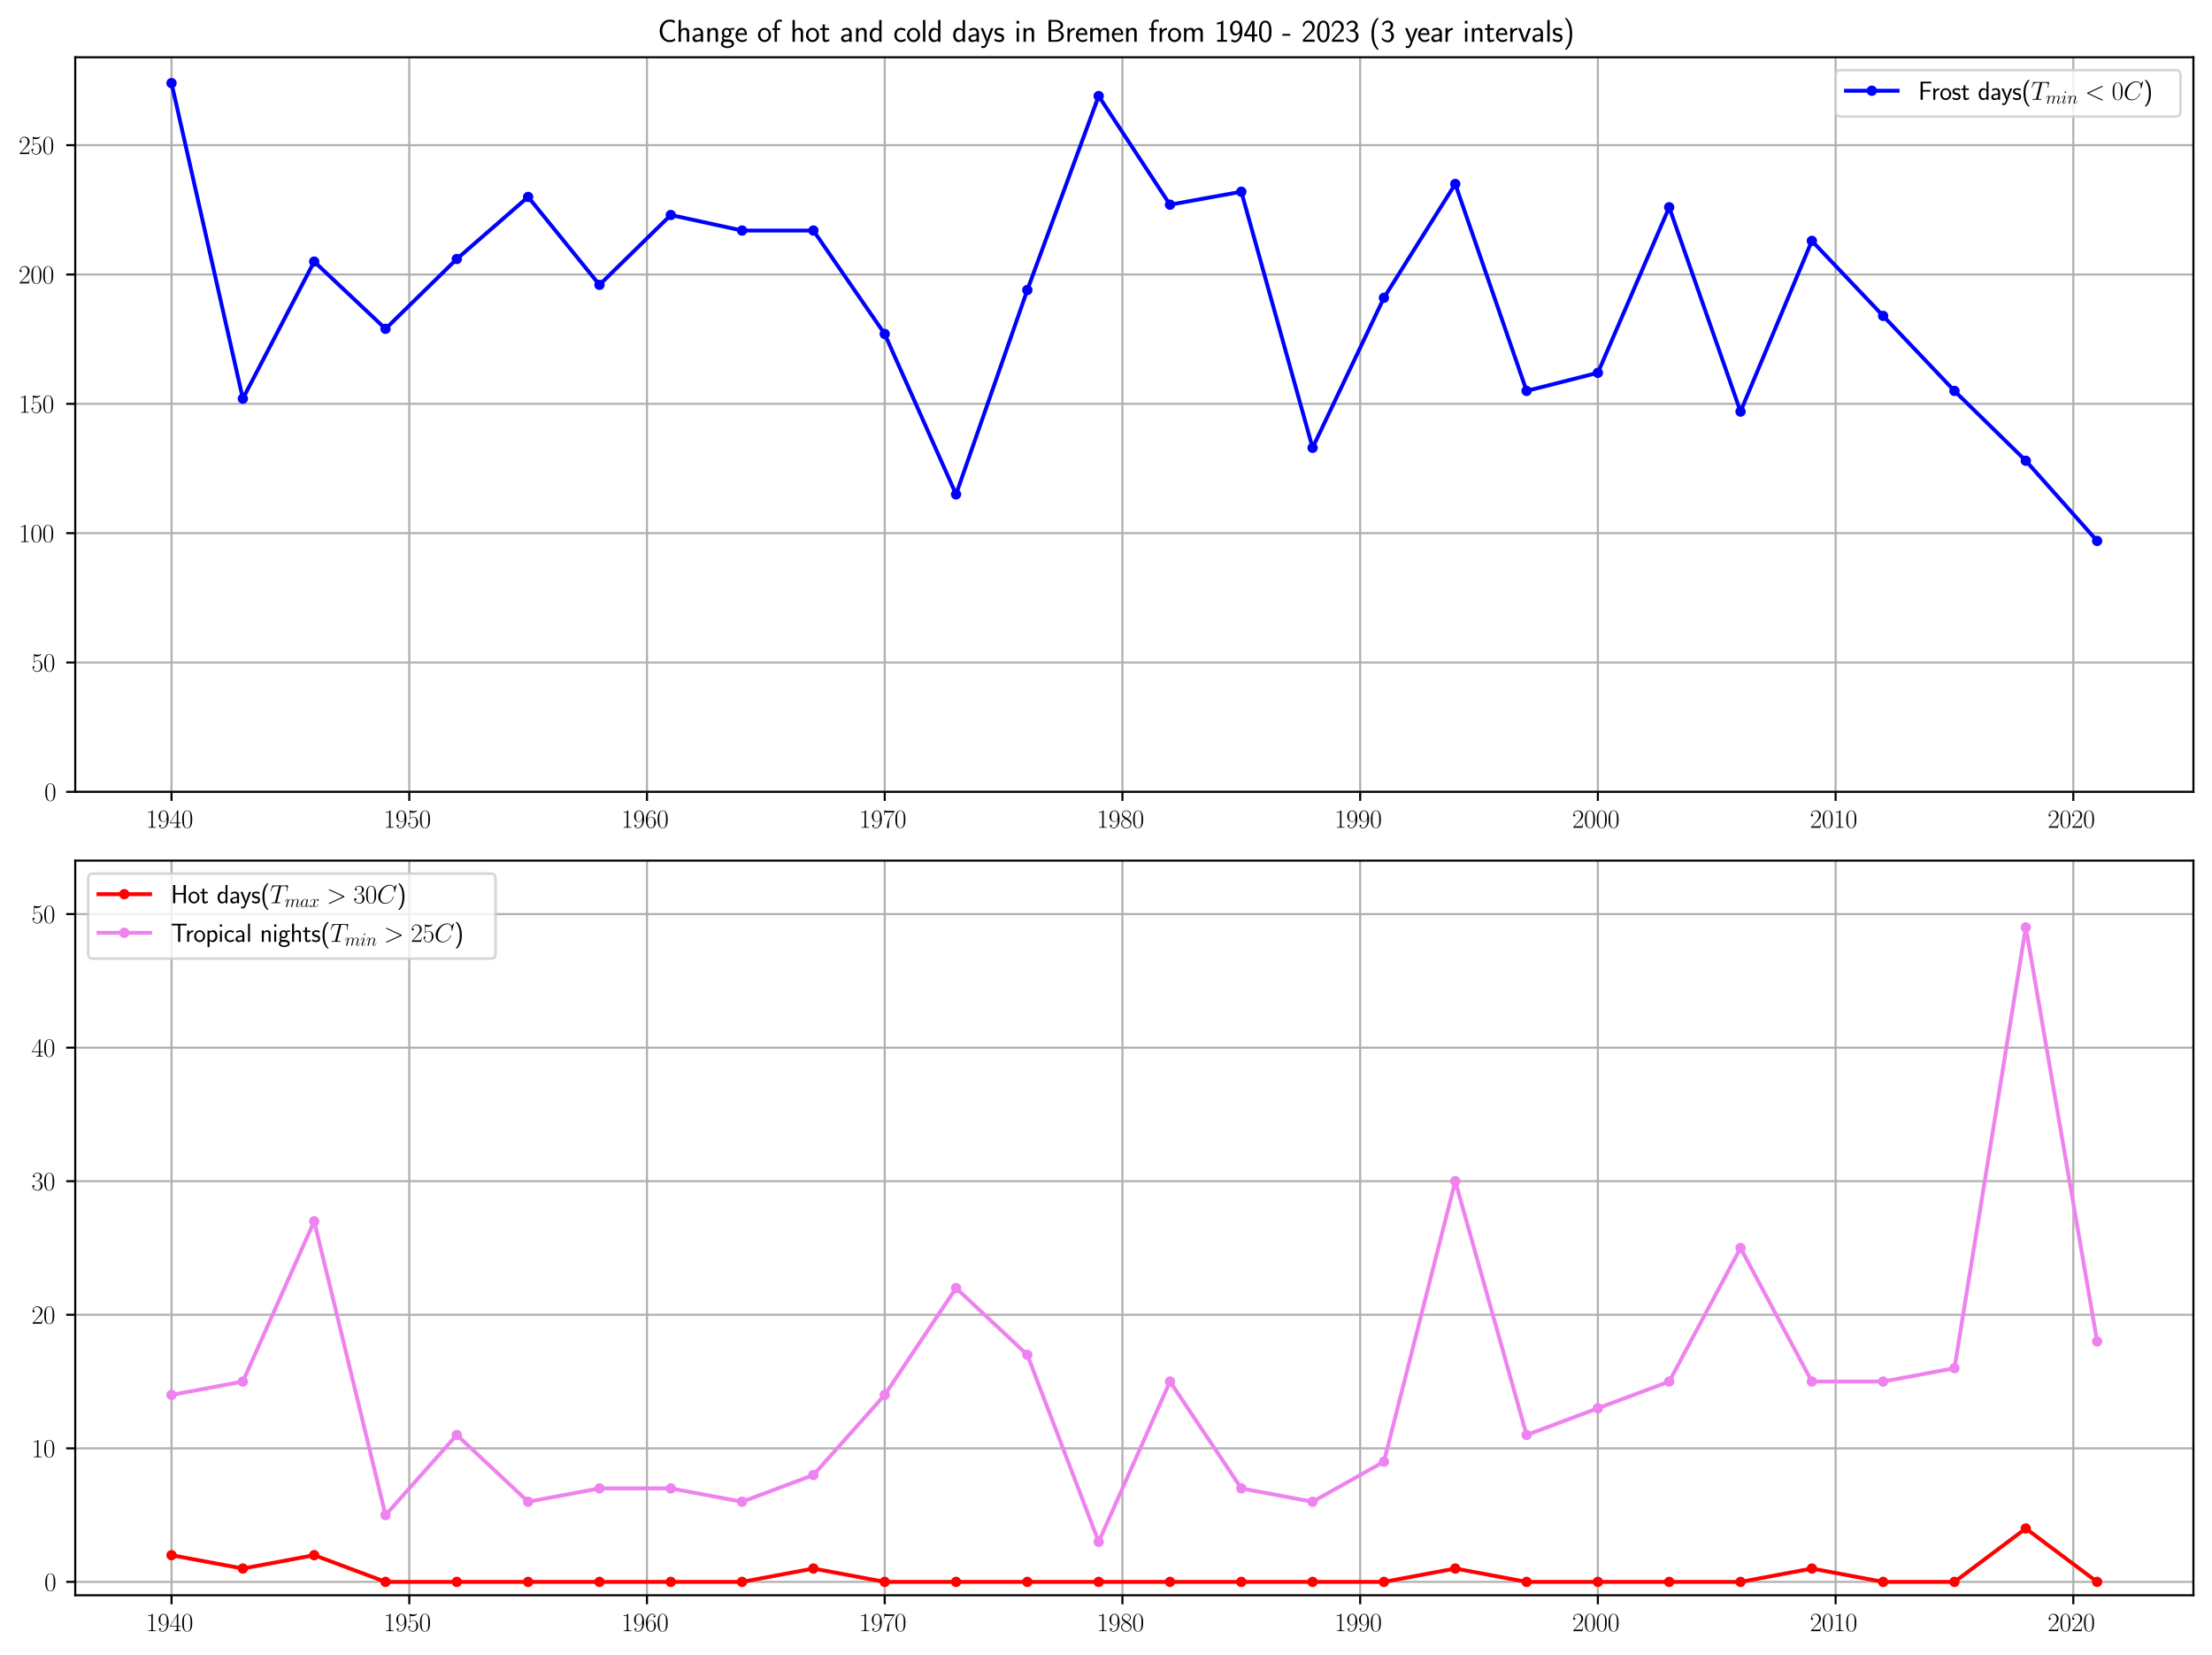 <?xml version="1.0" encoding="utf-8" standalone="no"?>
<!DOCTYPE svg PUBLIC "-//W3C//DTD SVG 1.1//EN"
  "http://www.w3.org/Graphics/SVG/1.1/DTD/svg11.dtd">
<svg xmlns:xlink="http://www.w3.org/1999/xlink" width="856.8pt" height="640.8pt" viewBox="0 0 856.8 640.8" xmlns="http://www.w3.org/2000/svg" version="1.1">
 <defs>
  <style type="text/css">*{stroke-linejoin: round; stroke-linecap: butt}</style>
 </defs>
 <g id="figure_1">
  <g id="patch_1">
   <path d="M 0 640.8 
L 856.8 640.8 
L 856.8 0 
L 0 0 
z
" style="fill: #ffffff"/>
  </g>
  <g id="axes_1">
   <g id="patch_2">
    <path d="M 29.144 306.628 
L 849.6 306.628 
L 849.6 22.166 
L 29.144 22.166 
z
" style="fill: #ffffff"/>
   </g>
   <g id="matplotlib.axis_1">
    <g id="xtick_1">
     <g id="line2d_1">
      <path d="M 66.437 306.628 
L 66.437 22.166 
" clip-path="url(#pecd8e080ec)" style="fill: none; stroke: #b0b0b0; stroke-width: 0.8; stroke-linecap: square"/>
     </g>
     <g id="line2d_2">
      <defs>
       <path id="m86c497d0f1" d="M 0 0 
L 0 3.5 
" style="stroke: #000000; stroke-width: 0.8"/>
      </defs>
      <g>
       <use xlink:href="#m86c497d0f1" x="66.437" y="306.628" style="stroke: #000000; stroke-width: 0.8"/>
      </g>
     </g>
     <g id="text_1">
      <!-- $\mathdefault{1940}$ -->
      <g transform="translate(56.475 320.546) scale(0.1 -0.1)">
       <defs>
        <path id="CMR17-31" d="M 1702 4083 
C 1702 4217 1696 4224 1606 4224 
C 1357 3927 979 3833 621 3820 
C 602 3820 570 3820 563 3808 
C 557 3795 557 3782 557 3648 
C 755 3648 1088 3686 1344 3839 
L 1344 467 
C 1344 243 1331 166 781 166 
L 589 166 
L 589 0 
C 896 6 1216 12 1523 12 
C 1830 12 2150 6 2458 0 
L 2458 166 
L 2266 166 
C 1715 166 1702 236 1702 467 
L 1702 4083 
z
" transform="scale(0.016)"/>
        <path id="CMR17-39" d="M 2253 1871 
C 2253 448 1670 25 1190 25 
C 1043 25 685 43 538 281 
C 704 256 826 345 826 505 
C 826 678 685 736 595 736 
C 538 736 365 710 365 492 
C 365 68 742 -128 1203 -128 
C 1939 -128 2688 665 2688 2090 
C 2688 3857 1971 4224 1485 4224 
C 851 4224 243 3664 243 2800 
C 243 2000 762 1408 1414 1408 
C 1952 1408 2189 1910 2253 2122 
L 2253 1871 
z
M 1427 1510 
C 1254 1510 1011 1542 813 1929 
C 678 2181 678 2477 678 2793 
C 678 3174 678 3438 858 3722 
C 947 3857 1114 4076 1485 4076 
C 2240 4076 2240 2909 2240 2651 
C 2240 2193 2035 1510 1427 1510 
z
" transform="scale(0.016)"/>
        <path id="CMR17-34" d="M 2150 4147 
C 2150 4281 2144 4288 2029 4288 
L 128 1254 
L 128 1088 
L 1779 1088 
L 1779 460 
C 1779 230 1766 166 1318 166 
L 1197 166 
L 1197 0 
C 1402 12 1747 12 1965 12 
C 2182 12 2528 12 2733 0 
L 2733 166 
L 2611 166 
C 2163 166 2150 230 2150 460 
L 2150 1088 
L 2803 1088 
L 2803 1254 
L 2150 1254 
L 2150 4147 
z
M 1798 3723 
L 1798 1254 
L 256 1254 
L 1798 3723 
z
" transform="scale(0.016)"/>
        <path id="CMR17-30" d="M 2688 2038 
C 2688 2430 2682 3099 2413 3613 
C 2176 4063 1798 4224 1466 4224 
C 1158 4224 768 4082 525 3620 
C 269 3137 243 2539 243 2038 
C 243 1671 250 1112 448 623 
C 723 -39 1216 -128 1466 -128 
C 1760 -128 2208 -7 2470 604 
C 2662 1048 2688 1568 2688 2038 
z
M 1466 -26 
C 1056 -26 813 328 723 816 
C 653 1196 653 1749 653 2109 
C 653 2604 653 3015 736 3407 
C 858 3954 1216 4121 1466 4121 
C 1728 4121 2067 3947 2189 3420 
C 2272 3054 2278 2623 2278 2109 
C 2278 1691 2278 1176 2202 797 
C 2067 96 1690 -26 1466 -26 
z
" transform="scale(0.016)"/>
       </defs>
       <use xlink:href="#CMR17-31" transform="scale(0.996)"/>
       <use xlink:href="#CMR17-39" transform="translate(45.69 0) scale(0.996)"/>
       <use xlink:href="#CMR17-34" transform="translate(91.381 0) scale(0.996)"/>
       <use xlink:href="#CMR17-30" transform="translate(137.071 0) scale(0.996)"/>
      </g>
     </g>
    </g>
    <g id="xtick_2">
     <g id="line2d_3">
      <path d="M 158.53 306.628 
L 158.53 22.166 
" clip-path="url(#pecd8e080ec)" style="fill: none; stroke: #b0b0b0; stroke-width: 0.8; stroke-linecap: square"/>
     </g>
     <g id="line2d_4">
      <g>
       <use xlink:href="#m86c497d0f1" x="158.53" y="306.628" style="stroke: #000000; stroke-width: 0.8"/>
      </g>
     </g>
     <g id="text_2">
      <!-- $\mathdefault{1950}$ -->
      <g transform="translate(148.568 320.546) scale(0.1 -0.1)">
       <defs>
        <path id="CMR17-35" d="M 730 3750 
C 794 3724 1056 3641 1325 3641 
C 1920 3641 2246 3961 2432 4140 
C 2432 4191 2432 4224 2394 4224 
C 2387 4224 2374 4224 2323 4198 
C 2099 4102 1837 4032 1517 4032 
C 1325 4032 1037 4055 723 4191 
C 653 4224 640 4224 634 4224 
C 602 4224 595 4217 595 4090 
L 595 2231 
C 595 2113 595 2080 659 2080 
C 691 2080 704 2093 736 2139 
C 941 2435 1222 2560 1542 2560 
C 1766 2560 2246 2415 2246 1293 
C 2246 1087 2246 716 2054 422 
C 1894 159 1645 25 1370 25 
C 947 25 518 319 403 812 
C 429 806 480 793 506 793 
C 589 793 749 838 749 1036 
C 749 1209 627 1280 506 1280 
C 358 1280 262 1190 262 1011 
C 262 454 704 -128 1382 -128 
C 2042 -128 2669 441 2669 1267 
C 2669 2054 2170 2662 1549 2662 
C 1222 2662 947 2540 730 2304 
L 730 3750 
z
" transform="scale(0.016)"/>
       </defs>
       <use xlink:href="#CMR17-31" transform="scale(0.996)"/>
       <use xlink:href="#CMR17-39" transform="translate(45.69 0) scale(0.996)"/>
       <use xlink:href="#CMR17-35" transform="translate(91.381 0) scale(0.996)"/>
       <use xlink:href="#CMR17-30" transform="translate(137.071 0) scale(0.996)"/>
      </g>
     </g>
    </g>
    <g id="xtick_3">
     <g id="line2d_5">
      <path d="M 250.598 306.628 
L 250.598 22.166 
" clip-path="url(#pecd8e080ec)" style="fill: none; stroke: #b0b0b0; stroke-width: 0.8; stroke-linecap: square"/>
     </g>
     <g id="line2d_6">
      <g>
       <use xlink:href="#m86c497d0f1" x="250.598" y="306.628" style="stroke: #000000; stroke-width: 0.8"/>
      </g>
     </g>
     <g id="text_3">
      <!-- $\mathdefault{1960}$ -->
      <g transform="translate(240.635 320.546) scale(0.1 -0.1)">
       <defs>
        <path id="CMR17-36" d="M 678 2198 
C 678 3712 1395 4076 1811 4076 
C 1946 4076 2272 4049 2400 3782 
C 2298 3782 2106 3782 2106 3558 
C 2106 3385 2246 3328 2336 3328 
C 2394 3328 2566 3353 2566 3571 
C 2566 3987 2246 4224 1805 4224 
C 1043 4224 243 3411 243 2011 
C 243 257 966 -128 1478 -128 
C 2099 -128 2688 431 2688 1295 
C 2688 2101 2170 2688 1517 2688 
C 1126 2688 838 2430 678 1979 
L 678 2198 
z
M 1478 25 
C 691 25 691 1212 691 1450 
C 691 1914 909 2585 1504 2585 
C 1613 2585 1926 2585 2138 2140 
C 2253 1889 2253 1624 2253 1302 
C 2253 954 2253 696 2118 438 
C 1978 173 1773 25 1478 25 
z
" transform="scale(0.016)"/>
       </defs>
       <use xlink:href="#CMR17-31" transform="scale(0.996)"/>
       <use xlink:href="#CMR17-39" transform="translate(45.69 0) scale(0.996)"/>
       <use xlink:href="#CMR17-36" transform="translate(91.381 0) scale(0.996)"/>
       <use xlink:href="#CMR17-30" transform="translate(137.071 0) scale(0.996)"/>
      </g>
     </g>
    </g>
    <g id="xtick_4">
     <g id="line2d_7">
      <path d="M 342.691 306.628 
L 342.691 22.166 
" clip-path="url(#pecd8e080ec)" style="fill: none; stroke: #b0b0b0; stroke-width: 0.8; stroke-linecap: square"/>
     </g>
     <g id="line2d_8">
      <g>
       <use xlink:href="#m86c497d0f1" x="342.691" y="306.628" style="stroke: #000000; stroke-width: 0.8"/>
      </g>
     </g>
     <g id="text_4">
      <!-- $\mathdefault{1970}$ -->
      <g transform="translate(332.728 320.546) scale(0.1 -0.1)">
       <defs>
        <path id="CMR17-37" d="M 2886 3955 
L 2886 4096 
L 1382 4096 
C 634 4096 621 4166 595 4288 
L 480 4288 
L 294 3104 
L 410 3104 
C 429 3226 474 3552 550 3673 
C 589 3724 1062 3724 1171 3724 
L 2579 3724 
L 1869 2670 
C 1395 1961 1069 1003 1069 166 
C 1069 89 1069 -128 1299 -128 
C 1530 -128 1530 89 1530 172 
L 1530 466 
C 1530 1514 1709 2204 2003 2644 
L 2886 3955 
z
" transform="scale(0.016)"/>
       </defs>
       <use xlink:href="#CMR17-31" transform="scale(0.996)"/>
       <use xlink:href="#CMR17-39" transform="translate(45.69 0) scale(0.996)"/>
       <use xlink:href="#CMR17-37" transform="translate(91.381 0) scale(0.996)"/>
       <use xlink:href="#CMR17-30" transform="translate(137.071 0) scale(0.996)"/>
      </g>
     </g>
    </g>
    <g id="xtick_5">
     <g id="line2d_9">
      <path d="M 434.759 306.628 
L 434.759 22.166 
" clip-path="url(#pecd8e080ec)" style="fill: none; stroke: #b0b0b0; stroke-width: 0.8; stroke-linecap: square"/>
     </g>
     <g id="line2d_10">
      <g>
       <use xlink:href="#m86c497d0f1" x="434.759" y="306.628" style="stroke: #000000; stroke-width: 0.8"/>
      </g>
     </g>
     <g id="text_5">
      <!-- $\mathdefault{1980}$ -->
      <g transform="translate(424.796 320.546) scale(0.1 -0.1)">
       <defs>
        <path id="CMR17-38" d="M 1741 2289 
C 2144 2494 2554 2803 2554 3298 
C 2554 3884 1990 4224 1472 4224 
C 890 4224 378 3800 378 3215 
C 378 3054 416 2777 666 2533 
C 730 2469 998 2276 1171 2154 
C 883 2006 211 1652 211 945 
C 211 282 838 -128 1459 -128 
C 2144 -128 2720 366 2720 1022 
C 2720 1607 2330 1877 2074 2051 
L 1741 2289 
z
M 902 2855 
C 851 2887 595 3086 595 3388 
C 595 3781 998 4076 1459 4076 
C 1965 4076 2336 3716 2336 3298 
C 2336 2700 1670 2359 1638 2359 
C 1632 2359 1626 2359 1574 2398 
L 902 2855 
z
M 2080 1536 
C 2176 1466 2483 1253 2483 861 
C 2483 385 2010 25 1472 25 
C 890 25 448 443 448 951 
C 448 1459 838 1884 1280 2083 
L 2080 1536 
z
" transform="scale(0.016)"/>
       </defs>
       <use xlink:href="#CMR17-31" transform="scale(0.996)"/>
       <use xlink:href="#CMR17-39" transform="translate(45.69 0) scale(0.996)"/>
       <use xlink:href="#CMR17-38" transform="translate(91.381 0) scale(0.996)"/>
       <use xlink:href="#CMR17-30" transform="translate(137.071 0) scale(0.996)"/>
      </g>
     </g>
    </g>
    <g id="xtick_6">
     <g id="line2d_11">
      <path d="M 526.851 306.628 
L 526.851 22.166 
" clip-path="url(#pecd8e080ec)" style="fill: none; stroke: #b0b0b0; stroke-width: 0.8; stroke-linecap: square"/>
     </g>
     <g id="line2d_12">
      <g>
       <use xlink:href="#m86c497d0f1" x="526.851" y="306.628" style="stroke: #000000; stroke-width: 0.8"/>
      </g>
     </g>
     <g id="text_6">
      <!-- $\mathdefault{1990}$ -->
      <g transform="translate(516.889 320.546) scale(0.1 -0.1)">
       <use xlink:href="#CMR17-31" transform="scale(0.996)"/>
       <use xlink:href="#CMR17-39" transform="translate(45.69 0) scale(0.996)"/>
       <use xlink:href="#CMR17-39" transform="translate(91.381 0) scale(0.996)"/>
       <use xlink:href="#CMR17-30" transform="translate(137.071 0) scale(0.996)"/>
      </g>
     </g>
    </g>
    <g id="xtick_7">
     <g id="line2d_13">
      <path d="M 618.919 306.628 
L 618.919 22.166 
" clip-path="url(#pecd8e080ec)" style="fill: none; stroke: #b0b0b0; stroke-width: 0.8; stroke-linecap: square"/>
     </g>
     <g id="line2d_14">
      <g>
       <use xlink:href="#m86c497d0f1" x="618.919" y="306.628" style="stroke: #000000; stroke-width: 0.8"/>
      </g>
     </g>
     <g id="text_7">
      <!-- $\mathdefault{2000}$ -->
      <g transform="translate(608.956 320.546) scale(0.1 -0.1)">
       <defs>
        <path id="CMR17-32" d="M 2669 990 
L 2554 990 
C 2490 537 2438 460 2413 422 
C 2381 371 1920 371 1830 371 
L 602 371 
C 832 620 1280 1073 1824 1596 
C 2214 1966 2669 2400 2669 3033 
C 2669 3788 2067 4224 1395 4224 
C 691 4224 262 3603 262 3027 
C 262 2777 448 2745 525 2745 
C 589 2745 781 2783 781 3007 
C 781 3206 614 3264 525 3264 
C 486 3264 448 3257 422 3244 
C 544 3788 915 4057 1306 4057 
C 1862 4057 2227 3616 2227 3033 
C 2227 2477 1901 1998 1536 1583 
L 262 147 
L 262 0 
L 2515 0 
L 2669 990 
z
" transform="scale(0.016)"/>
       </defs>
       <use xlink:href="#CMR17-32" transform="scale(0.996)"/>
       <use xlink:href="#CMR17-30" transform="translate(45.69 0) scale(0.996)"/>
       <use xlink:href="#CMR17-30" transform="translate(91.381 0) scale(0.996)"/>
       <use xlink:href="#CMR17-30" transform="translate(137.071 0) scale(0.996)"/>
      </g>
     </g>
    </g>
    <g id="xtick_8">
     <g id="line2d_15">
      <path d="M 711.012 306.628 
L 711.012 22.166 
" clip-path="url(#pecd8e080ec)" style="fill: none; stroke: #b0b0b0; stroke-width: 0.8; stroke-linecap: square"/>
     </g>
     <g id="line2d_16">
      <g>
       <use xlink:href="#m86c497d0f1" x="711.012" y="306.628" style="stroke: #000000; stroke-width: 0.8"/>
      </g>
     </g>
     <g id="text_8">
      <!-- $\mathdefault{2010}$ -->
      <g transform="translate(701.049 320.546) scale(0.1 -0.1)">
       <use xlink:href="#CMR17-32" transform="scale(0.996)"/>
       <use xlink:href="#CMR17-30" transform="translate(45.69 0) scale(0.996)"/>
       <use xlink:href="#CMR17-31" transform="translate(91.381 0) scale(0.996)"/>
       <use xlink:href="#CMR17-30" transform="translate(137.071 0) scale(0.996)"/>
      </g>
     </g>
    </g>
    <g id="xtick_9">
     <g id="line2d_17">
      <path d="M 803.08 306.628 
L 803.08 22.166 
" clip-path="url(#pecd8e080ec)" style="fill: none; stroke: #b0b0b0; stroke-width: 0.8; stroke-linecap: square"/>
     </g>
     <g id="line2d_18">
      <g>
       <use xlink:href="#m86c497d0f1" x="803.08" y="306.628" style="stroke: #000000; stroke-width: 0.8"/>
      </g>
     </g>
     <g id="text_9">
      <!-- $\mathdefault{2020}$ -->
      <g transform="translate(793.117 320.546) scale(0.1 -0.1)">
       <use xlink:href="#CMR17-32" transform="scale(0.996)"/>
       <use xlink:href="#CMR17-30" transform="translate(45.69 0) scale(0.996)"/>
       <use xlink:href="#CMR17-32" transform="translate(91.381 0) scale(0.996)"/>
       <use xlink:href="#CMR17-30" transform="translate(137.071 0) scale(0.996)"/>
      </g>
     </g>
    </g>
   </g>
   <g id="matplotlib.axis_2">
    <g id="ytick_1">
     <g id="line2d_19">
      <path d="M 29.144 306.628 
L 849.6 306.628 
" clip-path="url(#pecd8e080ec)" style="fill: none; stroke: #b0b0b0; stroke-width: 0.8; stroke-linecap: square"/>
     </g>
     <g id="line2d_20">
      <defs>
       <path id="m1280dcc763" d="M 0 0 
L -3.5 0 
" style="stroke: #000000; stroke-width: 0.8"/>
      </defs>
      <g>
       <use xlink:href="#m1280dcc763" x="29.144" y="306.628" style="stroke: #000000; stroke-width: 0.8"/>
      </g>
     </g>
     <g id="text_10">
      <!-- $\mathdefault{0}$ -->
      <g transform="translate(17.163 310.087) scale(0.1 -0.1)">
       <use xlink:href="#CMR17-30" transform="scale(0.996)"/>
      </g>
     </g>
    </g>
    <g id="ytick_2">
     <g id="line2d_21">
      <path d="M 29.144 256.546 
L 849.6 256.546 
" clip-path="url(#pecd8e080ec)" style="fill: none; stroke: #b0b0b0; stroke-width: 0.8; stroke-linecap: square"/>
     </g>
     <g id="line2d_22">
      <g>
       <use xlink:href="#m1280dcc763" x="29.144" y="256.546" style="stroke: #000000; stroke-width: 0.8"/>
      </g>
     </g>
     <g id="text_11">
      <!-- $\mathdefault{50}$ -->
      <g transform="translate(12.181 260.006) scale(0.1 -0.1)">
       <use xlink:href="#CMR17-35" transform="scale(0.996)"/>
       <use xlink:href="#CMR17-30" transform="translate(45.69 0) scale(0.996)"/>
      </g>
     </g>
    </g>
    <g id="ytick_3">
     <g id="line2d_23">
      <path d="M 29.144 206.465 
L 849.6 206.465 
" clip-path="url(#pecd8e080ec)" style="fill: none; stroke: #b0b0b0; stroke-width: 0.8; stroke-linecap: square"/>
     </g>
     <g id="line2d_24">
      <g>
       <use xlink:href="#m1280dcc763" x="29.144" y="206.465" style="stroke: #000000; stroke-width: 0.8"/>
      </g>
     </g>
     <g id="text_12">
      <!-- $\mathdefault{100}$ -->
      <g transform="translate(7.2 209.924) scale(0.1 -0.1)">
       <use xlink:href="#CMR17-31" transform="scale(0.996)"/>
       <use xlink:href="#CMR17-30" transform="translate(45.69 0) scale(0.996)"/>
       <use xlink:href="#CMR17-30" transform="translate(91.381 0) scale(0.996)"/>
      </g>
     </g>
    </g>
    <g id="ytick_4">
     <g id="line2d_25">
      <path d="M 29.144 156.384 
L 849.6 156.384 
" clip-path="url(#pecd8e080ec)" style="fill: none; stroke: #b0b0b0; stroke-width: 0.8; stroke-linecap: square"/>
     </g>
     <g id="line2d_26">
      <g>
       <use xlink:href="#m1280dcc763" x="29.144" y="156.384" style="stroke: #000000; stroke-width: 0.8"/>
      </g>
     </g>
     <g id="text_13">
      <!-- $\mathdefault{150}$ -->
      <g transform="translate(7.2 159.843) scale(0.1 -0.1)">
       <use xlink:href="#CMR17-31" transform="scale(0.996)"/>
       <use xlink:href="#CMR17-35" transform="translate(45.69 0) scale(0.996)"/>
       <use xlink:href="#CMR17-30" transform="translate(91.381 0) scale(0.996)"/>
      </g>
     </g>
    </g>
    <g id="ytick_5">
     <g id="line2d_27">
      <path d="M 29.144 106.303 
L 849.6 106.303 
" clip-path="url(#pecd8e080ec)" style="fill: none; stroke: #b0b0b0; stroke-width: 0.8; stroke-linecap: square"/>
     </g>
     <g id="line2d_28">
      <g>
       <use xlink:href="#m1280dcc763" x="29.144" y="106.303" style="stroke: #000000; stroke-width: 0.8"/>
      </g>
     </g>
     <g id="text_14">
      <!-- $\mathdefault{200}$ -->
      <g transform="translate(7.2 109.762) scale(0.1 -0.1)">
       <use xlink:href="#CMR17-32" transform="scale(0.996)"/>
       <use xlink:href="#CMR17-30" transform="translate(45.69 0) scale(0.996)"/>
       <use xlink:href="#CMR17-30" transform="translate(91.381 0) scale(0.996)"/>
      </g>
     </g>
    </g>
    <g id="ytick_6">
     <g id="line2d_29">
      <path d="M 29.144 56.222 
L 849.6 56.222 
" clip-path="url(#pecd8e080ec)" style="fill: none; stroke: #b0b0b0; stroke-width: 0.8; stroke-linecap: square"/>
     </g>
     <g id="line2d_30">
      <g>
       <use xlink:href="#m1280dcc763" x="29.144" y="56.222" style="stroke: #000000; stroke-width: 0.8"/>
      </g>
     </g>
     <g id="text_15">
      <!-- $\mathdefault{250}$ -->
      <g transform="translate(7.2 59.681) scale(0.1 -0.1)">
       <use xlink:href="#CMR17-32" transform="scale(0.996)"/>
       <use xlink:href="#CMR17-35" transform="translate(45.69 0) scale(0.996)"/>
       <use xlink:href="#CMR17-30" transform="translate(91.381 0) scale(0.996)"/>
      </g>
     </g>
    </g>
   </g>
   <g id="line2d_31">
    <path d="M 66.437 32.183 
L 94.068 154.381 
L 121.698 101.295 
L 149.329 127.337 
L 176.934 100.293 
L 204.564 76.254 
L 232.195 110.309 
L 259.825 83.265 
L 287.43 89.275 
L 315.06 89.275 
L 342.691 129.34 
L 370.321 191.441 
L 397.926 112.313 
L 425.557 37.191 
L 453.187 79.259 
L 480.818 74.251 
L 508.423 173.412 
L 536.053 115.317 
L 563.684 71.246 
L 591.314 151.376 
L 618.919 144.364 
L 646.549 80.261 
L 674.18 159.389 
L 701.81 93.282 
L 729.415 122.329 
L 757.046 151.376 
L 784.676 178.42 
L 812.307 209.47 
" clip-path="url(#pecd8e080ec)" style="fill: none; stroke: #0000ff; stroke-width: 1.5; stroke-linecap: square"/>
    <defs>
     <path id="m508ecfb486" d="M 0 1.5 
C 0.398 1.5 0.779 1.342 1.061 1.061 
C 1.342 0.779 1.5 0.398 1.5 0 
C 1.5 -0.398 1.342 -0.779 1.061 -1.061 
C 0.779 -1.342 0.398 -1.5 0 -1.5 
C -0.398 -1.5 -0.779 -1.342 -1.061 -1.061 
C -1.342 -0.779 -1.5 -0.398 -1.5 0 
C -1.5 0.398 -1.342 0.779 -1.061 1.061 
C -0.779 1.342 -0.398 1.5 0 1.5 
z
" style="stroke: #0000ff"/>
    </defs>
    <g clip-path="url(#pecd8e080ec)">
     <use xlink:href="#m508ecfb486" x="66.437" y="32.183" style="fill: #0000ff; stroke: #0000ff"/>
     <use xlink:href="#m508ecfb486" x="94.068" y="154.381" style="fill: #0000ff; stroke: #0000ff"/>
     <use xlink:href="#m508ecfb486" x="121.698" y="101.295" style="fill: #0000ff; stroke: #0000ff"/>
     <use xlink:href="#m508ecfb486" x="149.329" y="127.337" style="fill: #0000ff; stroke: #0000ff"/>
     <use xlink:href="#m508ecfb486" x="176.934" y="100.293" style="fill: #0000ff; stroke: #0000ff"/>
     <use xlink:href="#m508ecfb486" x="204.564" y="76.254" style="fill: #0000ff; stroke: #0000ff"/>
     <use xlink:href="#m508ecfb486" x="232.195" y="110.309" style="fill: #0000ff; stroke: #0000ff"/>
     <use xlink:href="#m508ecfb486" x="259.825" y="83.265" style="fill: #0000ff; stroke: #0000ff"/>
     <use xlink:href="#m508ecfb486" x="287.43" y="89.275" style="fill: #0000ff; stroke: #0000ff"/>
     <use xlink:href="#m508ecfb486" x="315.06" y="89.275" style="fill: #0000ff; stroke: #0000ff"/>
     <use xlink:href="#m508ecfb486" x="342.691" y="129.34" style="fill: #0000ff; stroke: #0000ff"/>
     <use xlink:href="#m508ecfb486" x="370.321" y="191.441" style="fill: #0000ff; stroke: #0000ff"/>
     <use xlink:href="#m508ecfb486" x="397.926" y="112.313" style="fill: #0000ff; stroke: #0000ff"/>
     <use xlink:href="#m508ecfb486" x="425.557" y="37.191" style="fill: #0000ff; stroke: #0000ff"/>
     <use xlink:href="#m508ecfb486" x="453.187" y="79.259" style="fill: #0000ff; stroke: #0000ff"/>
     <use xlink:href="#m508ecfb486" x="480.818" y="74.251" style="fill: #0000ff; stroke: #0000ff"/>
     <use xlink:href="#m508ecfb486" x="508.423" y="173.412" style="fill: #0000ff; stroke: #0000ff"/>
     <use xlink:href="#m508ecfb486" x="536.053" y="115.317" style="fill: #0000ff; stroke: #0000ff"/>
     <use xlink:href="#m508ecfb486" x="563.684" y="71.246" style="fill: #0000ff; stroke: #0000ff"/>
     <use xlink:href="#m508ecfb486" x="591.314" y="151.376" style="fill: #0000ff; stroke: #0000ff"/>
     <use xlink:href="#m508ecfb486" x="618.919" y="144.364" style="fill: #0000ff; stroke: #0000ff"/>
     <use xlink:href="#m508ecfb486" x="646.549" y="80.261" style="fill: #0000ff; stroke: #0000ff"/>
     <use xlink:href="#m508ecfb486" x="674.18" y="159.389" style="fill: #0000ff; stroke: #0000ff"/>
     <use xlink:href="#m508ecfb486" x="701.81" y="93.282" style="fill: #0000ff; stroke: #0000ff"/>
     <use xlink:href="#m508ecfb486" x="729.415" y="122.329" style="fill: #0000ff; stroke: #0000ff"/>
     <use xlink:href="#m508ecfb486" x="757.046" y="151.376" style="fill: #0000ff; stroke: #0000ff"/>
     <use xlink:href="#m508ecfb486" x="784.676" y="178.42" style="fill: #0000ff; stroke: #0000ff"/>
     <use xlink:href="#m508ecfb486" x="812.307" y="209.47" style="fill: #0000ff; stroke: #0000ff"/>
    </g>
   </g>
   <g id="patch_3">
    <path d="M 29.144 306.628 
L 29.144 22.166 
" style="fill: none; stroke: #000000; stroke-width: 0.8; stroke-linejoin: miter; stroke-linecap: square"/>
   </g>
   <g id="patch_4">
    <path d="M 849.6 306.628 
L 849.6 22.166 
" style="fill: none; stroke: #000000; stroke-width: 0.8; stroke-linejoin: miter; stroke-linecap: square"/>
   </g>
   <g id="patch_5">
    <path d="M 29.144 306.628 
L 849.6 306.628 
" style="fill: none; stroke: #000000; stroke-width: 0.8; stroke-linejoin: miter; stroke-linecap: square"/>
   </g>
   <g id="patch_6">
    <path d="M 29.144 22.166 
L 849.6 22.166 
" style="fill: none; stroke: #000000; stroke-width: 0.8; stroke-linejoin: miter; stroke-linecap: square"/>
   </g>
   <g id="text_16">
    <!-- Change of hot and cold days in Bremen from 1940 - 2023 (3 year intervals) -->
    <g transform="translate(254.76 16.166) scale(0.12 -0.12)">
     <defs>
      <path id="CMSS17-43" d="M 3501 705 
C 3072 416 2874 332 2355 332 
C 1459 332 934 1304 934 2191 
C 934 3137 1472 4070 2381 4070 
C 2790 4070 3059 3954 3386 3748 
L 3475 4255 
C 3168 4409 2778 4480 2387 4480 
C 1158 4480 397 3343 397 2191 
C 397 924 1299 -77 2323 -77 
C 2874 -77 3066 -32 3539 268 
L 3501 705 
z
" transform="scale(0.016)"/>
      <path id="CMSS17-68" d="M 2618 1878 
C 2618 2283 2522 2816 1798 2816 
C 1395 2816 1133 2617 947 2399 
L 947 4416 
L 474 4416 
L 474 0 
L 960 0 
L 960 1556 
C 960 1962 1114 2425 1549 2425 
C 2112 2425 2131 2045 2131 1826 
L 2131 0 
L 2618 0 
L 2618 1878 
z
" transform="scale(0.016)"/>
      <path id="CMSS17-61" d="M 2406 1789 
C 2406 2399 1978 2816 1402 2816 
C 1120 2816 813 2764 461 2559 
L 499 2133 
C 659 2250 934 2438 1395 2438 
C 1722 2438 1920 2185 1920 1782 
L 1920 1536 
C 896 1504 256 1209 256 711 
C 256 452 416 -64 947 -64 
C 1043 -64 1562 -52 1933 224 
L 1933 -13 
L 2406 -13 
L 2406 1789 
z
M 1920 824 
C 1920 711 1920 559 1728 446 
C 1562 339 1350 326 1261 326 
C 941 326 723 503 723 723 
C 723 1165 1722 1209 1920 1216 
L 1920 824 
z
" transform="scale(0.016)"/>
      <path id="CMSS17-6e" d="M 2618 1878 
C 2618 2283 2522 2816 1798 2816 
C 1389 2816 1120 2604 941 2386 
L 941 2783 
L 474 2783 
L 474 0 
L 960 0 
L 960 1556 
C 960 1962 1114 2425 1549 2425 
C 2112 2425 2131 2045 2131 1826 
L 2131 0 
L 2618 0 
L 2618 1878 
z
" transform="scale(0.016)"/>
      <path id="CMSS17-67" d="M 2848 2816 
C 2483 2809 2170 2739 1914 2617 
C 1702 2783 1485 2816 1338 2816 
C 781 2816 358 2356 358 1824 
C 358 1481 550 1222 563 1209 
C 448 1049 384 876 384 684 
C 384 460 474 300 544 211 
C 211 6 166 -308 166 -429 
C 166 -896 749 -1280 1498 -1280 
C 2253 -1280 2835 -896 2835 -423 
C 2835 460 1856 467 1587 467 
L 1069 467 
C 973 467 717 467 717 793 
C 717 921 774 1004 781 1011 
C 877 940 1075 832 1338 832 
C 1869 832 2310 1279 2310 1824 
C 2310 2128 2170 2349 2112 2425 
L 2131 2425 
C 2150 2425 2419 2444 2515 2444 
C 2720 2444 2739 2438 2918 2419 
L 2848 2816 
z
M 1338 1184 
C 1120 1184 813 1317 813 1824 
C 813 2375 1165 2463 1331 2463 
C 1549 2463 1856 2330 1856 1824 
C 1856 1272 1504 1184 1338 1184 
z
M 1581 0 
C 1734 0 2381 0 2381 -436 
C 2381 -711 1984 -928 1504 -928 
C 1018 -928 621 -717 621 -429 
C 621 -397 621 0 1062 0 
L 1581 0 
z
" transform="scale(0.016)"/>
      <path id="CMSS17-65" d="M 2502 1375 
C 2502 1587 2490 2001 2285 2347 
C 2061 2713 1696 2816 1421 2816 
C 755 2816 192 2184 192 1363 
C 192 579 774 -64 1510 -64 
C 1798 -64 2150 19 2470 249 
C 2470 275 2458 414 2451 421 
C 2451 433 2432 629 2432 655 
C 2125 408 1773 326 1517 326 
C 1107 326 666 667 646 1375 
L 2502 1375 
z
M 698 1728 
C 781 2086 1062 2425 1421 2425 
C 1517 2425 1965 2412 2080 1728 
L 698 1728 
z
" transform="scale(0.016)"/>
      <path id="CMSS17-6f" d="M 2829 1356 
C 2829 2175 2221 2816 1504 2816 
C 768 2816 173 2156 173 1356 
C 173 544 787 -64 1498 -64 
C 2227 -64 2829 563 2829 1356 
z
M 1504 339 
C 1050 339 659 710 659 1407 
C 659 2150 1114 2425 1498 2425 
C 1914 2425 2342 2124 2342 1407 
C 2342 684 1926 339 1504 339 
z
" transform="scale(0.016)"/>
      <path id="CMSS17-66" d="M 1075 2380 
L 1722 2380 
L 1722 2752 
L 1062 2752 
L 1062 3563 
C 1062 4013 1408 4089 1606 4089 
C 1670 4089 1850 4089 2080 4007 
L 2080 4428 
C 1933 4460 1754 4480 1613 4480 
C 1018 4480 602 3994 602 3366 
L 602 2752 
L 160 2752 
L 160 2380 
L 602 2380 
L 602 0 
L 1075 0 
L 1075 2380 
z
" transform="scale(0.016)"/>
      <path id="CMSS17-74" d="M 1069 2380 
L 1901 2380 
L 1901 2752 
L 1069 2752 
L 1069 3520 
L 614 3520 
L 614 2752 
L 109 2752 
L 109 2380 
L 602 2380 
L 602 751 
C 602 384 685 -64 1107 -64 
C 1427 -64 1722 25 2003 172 
L 1901 551 
C 1747 416 1562 339 1363 339 
C 1082 339 1069 699 1069 860 
L 1069 2380 
z
" transform="scale(0.016)"/>
      <path id="CMSS17-64" d="M 2611 4416 
L 2138 4416 
L 2138 2495 
C 1939 2662 1613 2816 1254 2816 
C 672 2816 211 2179 211 1375 
C 211 572 666 -64 1235 -64 
C 1677 -64 1971 172 2125 307 
L 2125 -13 
L 2611 -13 
L 2611 4416 
z
M 2125 851 
C 2125 760 2125 663 1926 488 
C 1798 378 1645 326 1498 326 
C 1152 326 698 585 698 1369 
C 698 2185 1210 2425 1562 2425 
C 1798 2425 1990 2308 2125 2114 
L 2125 851 
z
" transform="scale(0.016)"/>
      <path id="CMSS17-63" d="M 2464 2540 
C 2464 2585 2170 2713 2093 2739 
C 1882 2816 1613 2816 1542 2816 
C 710 2816 211 2092 211 1363 
C 211 595 768 -64 1517 -64 
C 1946 -64 2253 76 2502 243 
L 2464 665 
C 2189 454 1869 339 1523 339 
C 1024 339 698 774 698 1369 
C 698 1830 909 2412 1549 2412 
C 1901 2412 2099 2342 2394 2143 
L 2464 2540 
z
" transform="scale(0.016)"/>
      <path id="CMSS17-6c" d="M 947 4416 
L 474 4416 
L 474 0 
L 947 0 
L 947 4416 
z
" transform="scale(0.016)"/>
      <path id="CMSS17-79" d="M 2675 2752 
L 2176 2752 
C 1632 1293 1446 701 1434 383 
L 1427 383 
C 1408 695 1126 1459 902 2006 
L 602 2752 
L 83 2752 
L 1216 14 
C 1146 -177 1043 -464 1011 -527 
C 870 -884 774 -884 672 -884 
C 646 -884 442 -877 211 -807 
L 250 -1229 
C 410 -1261 570 -1280 685 -1280 
C 845 -1280 1165 -1280 1459 -495 
L 2675 2752 
z
" transform="scale(0.016)"/>
      <path id="CMSS17-73" d="M 2061 2623 
C 1683 2803 1389 2816 1197 2816 
C 742 2816 198 2655 198 2009 
C 198 1363 902 1222 1094 1183 
C 1389 1126 1715 1062 1715 742 
C 1715 339 1254 339 1171 339 
C 915 339 563 409 243 639 
L 166 211 
C 531 0 883 -64 1178 -64 
C 1965 -64 2163 416 2163 780 
C 2163 1094 1984 1305 1862 1401 
C 1651 1567 1574 1587 1050 1695 
C 960 1708 646 1779 646 2067 
C 646 2431 1050 2431 1139 2431 
C 1555 2431 1811 2303 1984 2207 
L 2061 2623 
z
" transform="scale(0.016)"/>
      <path id="CMSS17-69" d="M 979 4224 
L 442 4224 
L 442 3686 
L 979 3686 
L 979 4224 
z
M 947 2752 
L 474 2752 
L 474 0 
L 947 0 
L 947 2752 
z
" transform="scale(0.016)"/>
      <path id="CMSS17-42" d="M 570 4416 
L 570 0 
L 2163 0 
C 3034 0 3667 575 3667 1200 
C 3667 1684 3251 2175 2502 2316 
C 3334 2559 3501 3039 3501 3311 
C 3501 3880 2874 4416 1997 4416 
L 570 4416 
z
M 1088 2496 
L 1088 4057 
L 1824 4057 
C 2483 4057 3002 3722 3002 3305 
C 3002 2925 2592 2496 1766 2496 
L 1088 2496 
z
M 1088 358 
L 1088 2105 
L 1939 2105 
C 2630 2105 3162 1678 3162 1206 
C 3162 772 2694 358 1984 358 
L 1088 358 
z
" transform="scale(0.016)"/>
      <path id="CMSS17-72" d="M 954 1369 
C 954 1974 1395 2379 1958 2392 
L 1958 2816 
C 1549 2809 1165 2604 934 2270 
L 934 2783 
L 480 2783 
L 480 0 
L 954 0 
L 954 1369 
z
" transform="scale(0.016)"/>
      <path id="CMSS17-6d" d="M 4288 1878 
C 4288 2309 4179 2816 3462 2816 
C 2982 2816 2694 2515 2566 2328 
C 2451 2668 2182 2816 1798 2816 
C 1363 2816 1088 2566 941 2386 
L 941 2783 
L 474 2783 
L 474 0 
L 960 0 
L 960 1556 
C 960 1936 1101 2425 1555 2425 
C 2138 2425 2138 2013 2138 1826 
L 2138 0 
L 2624 0 
L 2624 1556 
C 2624 1936 2765 2425 3219 2425 
C 3802 2425 3802 2013 3802 1826 
L 3802 0 
L 4288 0 
L 4288 1878 
z
" transform="scale(0.016)"/>
      <path id="CMSS17-31" d="M 1818 4288 
L 1696 4288 
C 1350 3949 947 3902 538 3891 
L 538 3520 
C 723 3526 1024 3539 1325 3673 
L 1325 371 
L 570 371 
L 570 0 
L 2573 0 
L 2573 371 
L 1818 371 
L 1818 4288 
z
" transform="scale(0.016)"/>
      <path id="CMSS17-39" d="M 435 172 
C 614 19 845 -128 1235 -128 
C 2010 -128 2752 738 2752 2136 
C 2752 3987 1952 4288 1523 4288 
C 1094 4288 819 4095 582 3789 
C 301 3438 250 3125 250 2761 
C 250 2327 326 2059 506 1753 
C 749 1356 973 1273 1222 1273 
C 1600 1273 1978 1459 2234 1778 
C 2189 908 1798 268 1235 268 
C 1005 268 819 340 634 516 
L 435 172 
z
M 2214 2774 
C 2221 2729 2221 2646 2221 2621 
C 2221 2085 1914 1664 1466 1664 
C 1171 1664 1018 1817 902 2015 
C 762 2263 755 2506 755 2761 
C 755 3010 755 3284 934 3559 
C 1069 3757 1235 3897 1523 3897 
C 2112 3897 2208 3036 2214 2774 
z
" transform="scale(0.016)"/>
      <path id="CMSS17-34" d="M 2253 1088 
L 2835 1088 
L 2835 1478 
L 2253 1478 
L 2253 4224 
L 1690 4224 
L 166 1478 
L 166 1088 
L 1747 1088 
L 1747 0 
L 2253 0 
L 2253 1088 
z
M 659 1478 
C 1030 2139 1766 3474 1766 3927 
L 1766 1478 
L 659 1478 
z
" transform="scale(0.016)"/>
      <path id="CMSS17-30" d="M 2758 2073 
C 2758 2439 2752 3120 2490 3647 
C 2227 4153 1805 4288 1504 4288 
C 1069 4288 698 4031 506 3621 
C 301 3191 243 2748 243 2073 
C 243 1611 262 1046 493 551 
C 755 6 1197 -128 1498 -128 
C 1894 -128 2278 83 2496 525 
C 2720 988 2758 1495 2758 2073 
z
M 1498 262 
C 1011 262 864 821 819 1007 
C 742 1328 730 1636 730 2144 
C 730 2542 730 2992 851 3345 
C 998 3756 1254 3897 1498 3897 
C 1971 3897 2125 3422 2176 3255 
C 2272 2915 2272 2516 2272 2144 
C 2272 1546 2272 262 1498 262 
z
" transform="scale(0.016)"/>
      <path id="CMSS17-2d" d="M 1664 1216 
L 1664 1587 
L 64 1587 
L 64 1216 
L 1664 1216 
z
" transform="scale(0.016)"/>
      <path id="CMSS17-32" d="M 1651 1353 
C 1830 1538 2099 1761 2285 1984 
C 2464 2201 2701 2507 2701 2953 
C 2701 3655 2227 4288 1421 4288 
C 787 4288 422 3891 250 3272 
L 499 2928 
C 640 3508 838 3878 1338 3878 
C 1888 3878 2195 3431 2195 2940 
C 2195 2354 1747 1901 1408 1563 
C 1030 1187 659 805 301 409 
L 301 0 
L 2701 0 
L 2701 435 
L 1613 435 
C 1536 435 1459 428 1382 428 
L 742 428 
L 742 435 
L 1651 1353 
z
" transform="scale(0.016)"/>
      <path id="CMSS17-33" d="M 1005 2060 
L 1440 2060 
C 2042 2060 2214 1532 2214 1164 
C 2214 662 1933 268 1472 268 
C 1114 268 608 449 320 926 
C 275 700 275 687 250 533 
C 550 89 1037 -128 1485 -128 
C 2214 -128 2752 481 2752 1158 
C 2752 1667 2400 2092 1920 2252 
C 2304 2463 2586 2860 2586 3321 
C 2586 3859 2093 4288 1491 4288 
C 941 4288 512 3948 333 3583 
C 378 3519 493 3334 550 3238 
C 691 3615 1056 3897 1485 3897 
C 1843 3897 2080 3660 2080 3321 
C 2080 2969 1856 2585 1478 2496 
C 1453 2496 1056 2457 1005 2451 
L 1005 2060 
z
" transform="scale(0.016)"/>
      <path id="CMSS17-28" d="M 1613 4800 
C 1267 4447 474 3627 474 1603 
C 474 -428 1267 -1242 1613 -1600 
L 2003 -1600 
C 1216 -781 960 366 960 1596 
C 960 2820 1203 3973 2003 4800 
L 1613 4800 
z
" transform="scale(0.016)"/>
      <path id="CMSS17-76" d="M 2675 2752 
L 2176 2752 
L 1747 1555 
C 1613 1164 1421 627 1389 352 
L 1382 352 
C 1370 467 1318 633 1286 748 
C 1248 889 1197 1056 1158 1171 
L 595 2752 
L 83 2752 
L 1094 0 
L 1664 0 
L 2675 2752 
z
" transform="scale(0.016)"/>
      <path id="CMSS17-29" d="M 723 -1600 
C 1069 -1248 1862 -428 1862 1596 
C 1862 3627 1069 4440 723 4800 
L 333 4800 
C 1120 3979 1376 2833 1376 1603 
C 1376 379 1133 -774 333 -1600 
L 723 -1600 
z
" transform="scale(0.016)"/>
     </defs>
     <use xlink:href="#CMSS17-43" transform="scale(0.996)"/>
     <use xlink:href="#CMSS17-68" transform="translate(59.856 0) scale(0.996)"/>
     <use xlink:href="#CMSS17-61" transform="translate(108.061 0) scale(0.996)"/>
     <use xlink:href="#CMSS17-6e" transform="translate(152.983 0) scale(0.996)"/>
     <use xlink:href="#CMSS17-67" transform="translate(201.188 0) scale(0.996)"/>
     <use xlink:href="#CMSS17-65" transform="translate(248.031 0) scale(0.996)"/>
     <use xlink:href="#CMSS17-6f" transform="translate(320.899 0) scale(0.996)"/>
     <use xlink:href="#CMSS17-66" transform="translate(367.743 0) scale(0.996)"/>
     <use xlink:href="#CMSS17-68" transform="translate(427.599 0) scale(0.996)"/>
     <use xlink:href="#CMSS17-6f" transform="translate(475.803 0) scale(0.996)"/>
     <use xlink:href="#CMSS17-74" transform="translate(522.647 0) scale(0.996)"/>
     <use xlink:href="#CMSS17-61" transform="translate(587.708 0) scale(0.996)"/>
     <use xlink:href="#CMSS17-6e" transform="translate(632.63 0) scale(0.996)"/>
     <use xlink:href="#CMSS17-64" transform="translate(680.835 0) scale(0.996)"/>
     <use xlink:href="#CMSS17-63" transform="translate(760.269 0) scale(0.996)"/>
     <use xlink:href="#CMSS17-6f" transform="translate(801.908 0) scale(0.996)"/>
     <use xlink:href="#CMSS17-6c" transform="translate(848.751 0) scale(0.996)"/>
     <use xlink:href="#CMSS17-64" transform="translate(870.932 0) scale(0.996)"/>
     <use xlink:href="#CMSS17-64" transform="translate(950.366 0) scale(0.996)"/>
     <use xlink:href="#CMSS17-61" transform="translate(998.571 0) scale(0.996)"/>
     <use xlink:href="#CMSS17-79" transform="translate(1040.89 0) scale(0.996)"/>
     <use xlink:href="#CMSS17-73" transform="translate(1083.89 0) scale(0.996)"/>
     <use xlink:href="#CMSS17-69" transform="translate(1151.033 0) scale(0.996)"/>
     <use xlink:href="#CMSS17-6e" transform="translate(1173.214 0) scale(0.996)"/>
     <use xlink:href="#CMSS17-42" transform="translate(1252.648 0) scale(0.996)"/>
     <use xlink:href="#CMSS17-72" transform="translate(1314.986 0) scale(0.996)"/>
     <use xlink:href="#CMSS17-65" transform="translate(1346.896 0) scale(0.996)"/>
     <use xlink:href="#CMSS17-6d" transform="translate(1388.535 0) scale(0.996)"/>
     <use xlink:href="#CMSS17-65" transform="translate(1462.764 0) scale(0.996)"/>
     <use xlink:href="#CMSS17-6e" transform="translate(1504.403 0) scale(0.996)"/>
     <use xlink:href="#CMSS17-66" transform="translate(1583.837 0) scale(0.996)"/>
     <use xlink:href="#CMSS17-72" transform="translate(1612.463 0) scale(0.996)"/>
     <use xlink:href="#CMSS17-6f" transform="translate(1644.373 0) scale(0.996)"/>
     <use xlink:href="#CMSS17-6d" transform="translate(1691.217 0) scale(0.996)"/>
     <use xlink:href="#CMSS17-31" transform="translate(1796.675 0) scale(0.996)"/>
     <use xlink:href="#CMSS17-39" transform="translate(1843.519 0) scale(0.996)"/>
     <use xlink:href="#CMSS17-34" transform="translate(1890.362 0) scale(0.996)"/>
     <use xlink:href="#CMSS17-30" transform="translate(1937.206 0) scale(0.996)"/>
     <use xlink:href="#CMSS17-2d" transform="translate(2015.279 0) scale(0.996)"/>
     <use xlink:href="#CMSS17-32" transform="translate(2077.737 0) scale(0.996)"/>
     <use xlink:href="#CMSS17-30" transform="translate(2124.581 0) scale(0.996)"/>
     <use xlink:href="#CMSS17-32" transform="translate(2171.424 0) scale(0.996)"/>
     <use xlink:href="#CMSS17-33" transform="translate(2218.268 0) scale(0.996)"/>
     <use xlink:href="#CMSS17-28" transform="translate(2296.341 0) scale(0.996)"/>
     <use xlink:href="#CMSS17-33" transform="translate(2332.774 0) scale(0.996)"/>
     <use xlink:href="#CMSS17-79" transform="translate(2410.847 0) scale(0.996)"/>
     <use xlink:href="#CMSS17-65" transform="translate(2451.245 0) scale(0.996)"/>
     <use xlink:href="#CMSS17-61" transform="translate(2492.884 0) scale(0.996)"/>
     <use xlink:href="#CMSS17-72" transform="translate(2535.203 0) scale(0.996)"/>
     <use xlink:href="#CMSS17-69" transform="translate(2598.342 0) scale(0.996)"/>
     <use xlink:href="#CMSS17-6e" transform="translate(2620.523 0) scale(0.996)"/>
     <use xlink:href="#CMSS17-74" transform="translate(2668.728 0) scale(0.996)"/>
     <use xlink:href="#CMSS17-65" transform="translate(2702.559 0) scale(0.996)"/>
     <use xlink:href="#CMSS17-72" transform="translate(2744.198 0) scale(0.996)"/>
     <use xlink:href="#CMSS17-76" transform="translate(2776.108 0) scale(0.996)"/>
     <use xlink:href="#CMSS17-61" transform="translate(2819.108 0) scale(0.996)"/>
     <use xlink:href="#CMSS17-6c" transform="translate(2864.03 0) scale(0.996)"/>
     <use xlink:href="#CMSS17-73" transform="translate(2886.211 0) scale(0.996)"/>
     <use xlink:href="#CMSS17-29" transform="translate(2922.124 0) scale(0.996)"/>
    </g>
   </g>
   <g id="legend_1">
    <g id="patch_7">
     <path d="M 713.03 45.129 
L 842.6 45.129 
Q 844.6 45.129 844.6 43.129 
L 844.6 29.166 
Q 844.6 27.166 842.6 27.166 
L 713.03 27.166 
Q 711.03 27.166 711.03 29.166 
L 711.03 43.129 
Q 711.03 45.129 713.03 45.129 
z
" style="fill: #ffffff; opacity: 0.8; stroke: #cccccc; stroke-linejoin: miter"/>
    </g>
    <g id="line2d_32">
     <path d="M 715.03 35.138 
L 725.03 35.138 
L 735.03 35.138 
" style="fill: none; stroke: #0000ff; stroke-width: 1.5; stroke-linecap: square"/>
     <g>
      <use xlink:href="#m508ecfb486" x="725.03" y="35.138" style="fill: #0000ff; stroke: #0000ff"/>
     </g>
    </g>
    <g id="text_17">
     <!-- Frost days($T_{min} &lt; 0°C$) -->
     <g transform="translate(743.03 38.638) scale(0.1 -0.1)">
      <defs>
       <path id="CMSS17-46" d="M 2918 1984 
L 2918 2374 
L 1101 2374 
L 1101 3993 
L 1882 3993 
C 1958 3993 2035 3987 2112 3987 
L 3168 3987 
L 3168 4403 
L 563 4403 
L 563 0 
L 1101 0 
L 1101 1984 
L 2918 1984 
z
" transform="scale(0.016)"/>
       <path id="CMMI12-54" d="M 2669 3886 
C 2707 4038 2720 4096 2816 4121 
C 2867 4134 3078 4134 3213 4134 
C 3853 4134 4154 4109 4154 3612 
C 4154 3516 4128 3274 4090 3038 
L 4083 2962 
C 4083 2937 4109 2898 4147 2898 
C 4211 2898 4211 2930 4230 3032 
L 4416 4159 
C 4429 4217 4429 4230 4429 4249 
C 4429 4319 4390 4319 4262 4319 
L 762 4319 
C 614 4319 608 4313 570 4198 
L 179 3051 
C 173 3038 154 2968 154 2962 
C 154 2930 179 2898 218 2898 
C 269 2898 282 2924 307 3007 
C 576 3777 710 4134 1562 4134 
L 1990 4134 
C 2144 4134 2208 4134 2208 4064 
C 2208 4045 2208 4032 2176 3917 
L 1318 497 
C 1254 249 1242 185 563 185 
C 403 185 358 185 358 64 
C 358 0 429 0 461 0 
C 621 0 787 12 947 12 
L 1946 12 
C 2106 12 2278 0 2438 0 
C 2509 0 2573 0 2573 121 
C 2573 185 2528 185 2362 185 
C 1786 185 1786 242 1786 338 
C 1786 344 1786 389 1811 491 
L 2669 3886 
z
" transform="scale(0.016)"/>
       <path id="CMMI12-6d" d="M 1318 1870 
C 1331 1909 1491 2228 1728 2432 
C 1894 2585 2112 2687 2362 2687 
C 2618 2687 2707 2496 2707 2241 
C 2707 2202 2707 2075 2630 1775 
L 2470 1117 
C 2419 925 2298 453 2285 383 
C 2259 287 2221 121 2221 95 
C 2221 6 2291 -64 2387 -64 
C 2579 -64 2611 83 2669 313 
L 3053 1838 
C 3066 1890 3398 2687 4102 2687 
C 4358 2687 4448 2496 4448 2241 
C 4448 1883 4198 1187 4058 804 
C 4000 651 3968 568 3968 453 
C 3968 166 4166 -64 4474 -64 
C 5069 -64 5293 874 5293 913 
C 5293 945 5267 970 5229 970 
C 5171 970 5165 951 5133 842 
C 4986 332 4749 64 4493 64 
C 4429 64 4326 70 4326 274 
C 4326 440 4403 645 4429 715 
C 4544 1021 4832 1775 4832 2145 
C 4832 2528 4608 2816 4122 2816 
C 3693 2816 3347 2573 3091 2196 
C 3072 2541 2861 2816 2381 2816 
C 1811 2816 1510 2413 1395 2253 
C 1376 2617 1114 2816 832 2816 
C 646 2816 499 2726 378 2483 
C 262 2253 173 1864 173 1838 
C 173 1813 198 1781 243 1781 
C 294 1781 301 1787 339 1934 
C 435 2311 557 2687 813 2687 
C 960 2687 1011 2585 1011 2394 
C 1011 2253 947 2004 902 1807 
L 723 1117 
C 698 996 627 708 595 593 
C 550 427 480 127 480 95 
C 480 6 550 -64 646 -64 
C 723 -64 813 -26 864 70 
C 877 102 934 325 966 453 
L 1107 1028 
L 1318 1870 
z
" transform="scale(0.016)"/>
       <path id="CMMI12-69" d="M 1811 913 
C 1811 945 1786 970 1747 970 
C 1690 970 1683 951 1651 842 
C 1485 261 1222 64 1011 64 
C 934 64 845 83 845 274 
C 845 447 922 638 992 830 
L 1440 2017 
C 1459 2068 1504 2183 1504 2305 
C 1504 2573 1312 2816 998 2816 
C 410 2816 173 1890 173 1838 
C 173 1813 198 1781 243 1781 
C 301 1781 307 1807 333 1896 
C 486 2432 730 2687 979 2687 
C 1037 2687 1146 2681 1146 2477 
C 1146 2311 1062 2100 1011 1960 
L 563 772 
C 525 670 486 568 486 453 
C 486 166 685 -64 992 -64 
C 1581 -64 1811 868 1811 913 
z
M 1760 4012 
C 1760 4108 1683 4224 1542 4224 
C 1395 4224 1229 4083 1229 3916 
C 1229 3756 1363 3705 1440 3705 
C 1613 3705 1760 3871 1760 4012 
z
" transform="scale(0.016)"/>
       <path id="CMMI12-6e" d="M 1318 1870 
C 1331 1909 1491 2228 1728 2432 
C 1894 2585 2112 2687 2362 2687 
C 2618 2687 2707 2496 2707 2241 
C 2707 1877 2445 1149 2317 804 
C 2259 651 2227 568 2227 453 
C 2227 166 2426 -64 2733 -64 
C 3328 -64 3552 874 3552 913 
C 3552 945 3526 970 3488 970 
C 3430 970 3424 951 3392 842 
C 3245 319 3002 64 2752 64 
C 2688 64 2586 70 2586 274 
C 2586 434 2656 625 2694 715 
C 2822 1066 3091 1781 3091 2145 
C 3091 2528 2867 2816 2381 2816 
C 1811 2816 1510 2413 1395 2253 
C 1376 2617 1114 2816 832 2816 
C 627 2816 486 2694 378 2477 
C 262 2247 173 1864 173 1838 
C 173 1813 198 1781 243 1781 
C 294 1781 301 1787 339 1934 
C 442 2324 557 2687 813 2687 
C 960 2687 1011 2585 1011 2394 
C 1011 2253 947 2004 902 1807 
L 723 1117 
C 698 996 627 708 595 593 
C 550 427 480 127 480 95 
C 480 6 550 -64 646 -64 
C 723 -64 813 -26 864 70 
C 877 102 934 325 966 453 
L 1107 1028 
L 1318 1870 
z
" transform="scale(0.016)"/>
       <path id="CMMI12-3c" d="M 4218 3134 
C 4333 3186 4346 3231 4346 3270 
C 4346 3340 4294 3392 4224 3392 
C 4211 3392 4205 3385 4115 3347 
L 653 1738 
C 538 1687 525 1641 525 1603 
C 525 1557 531 1519 653 1460 
L 4115 -148 
C 4198 -186 4211 -192 4224 -192 
C 4294 -192 4346 -141 4346 -71 
C 4346 -32 4333 13 4218 65 
L 922 1596 
L 4218 3134 
z
" transform="scale(0.016)"/>
       <path id="CMMI12-43" d="M 4781 4422 
C 4781 4480 4736 4480 4723 4480 
C 4710 4480 4685 4480 4634 4415 
L 4192 3881 
C 3968 4262 3616 4480 3136 4480 
C 1754 4480 320 3087 320 1594 
C 320 533 1069 -128 2003 -128 
C 2515 -128 2963 89 3334 400 
C 3891 864 4058 1480 4058 1531 
C 4058 1588 4006 1588 3987 1588 
C 3930 1588 3923 1550 3910 1524 
C 3616 533 2752 57 2112 57 
C 1434 57 845 489 845 1391 
C 845 1594 909 2699 1632 3531 
C 1984 3938 2586 4294 3194 4294 
C 3898 4294 4211 3716 4211 3068 
C 4211 2903 4192 2763 4192 2737 
C 4192 2680 4256 2680 4275 2680 
C 4346 2680 4352 2687 4378 2801 
L 4781 4422 
z
" transform="scale(0.016)"/>
      </defs>
      <use xlink:href="#CMSS17-46" transform="scale(0.996)"/>
      <use xlink:href="#CMSS17-72" transform="translate(50.687 0) scale(0.996)"/>
      <use xlink:href="#CMSS17-6f" transform="translate(82.597 0) scale(0.996)"/>
      <use xlink:href="#CMSS17-73" transform="translate(129.441 0) scale(0.996)"/>
      <use xlink:href="#CMSS17-74" transform="translate(165.354 0) scale(0.996)"/>
      <use xlink:href="#CMSS17-64" transform="translate(230.415 0) scale(0.996)"/>
      <use xlink:href="#CMSS17-61" transform="translate(278.62 0) scale(0.996)"/>
      <use xlink:href="#CMSS17-79" transform="translate(320.939 0) scale(0.996)"/>
      <use xlink:href="#CMSS17-73" transform="translate(363.939 0) scale(0.996)"/>
      <use xlink:href="#CMSS17-28" transform="translate(399.853 0) scale(0.996)"/>
      <use xlink:href="#CMMI12-54" transform="translate(436.287 0) scale(0.996)"/>
      <use xlink:href="#CMMI12-6d" transform="translate(493.462 -14.944) scale(0.697)"/>
      <use xlink:href="#CMMI12-69" transform="translate(553.191 -14.944) scale(0.697)"/>
      <use xlink:href="#CMMI12-6e" transform="translate(576.485 -14.944) scale(0.697)"/>
      <use xlink:href="#CMMI12-3c" transform="translate(645.418 0) scale(0.996)"/>
      <use xlink:href="#CMR17-30" transform="translate(748.965 0) scale(0.996)"/>
      <use xlink:href="#CMMI12-43" transform="translate(794.655 0) scale(0.996)"/>
      <use xlink:href="#CMSS17-29" transform="translate(871.602 0) scale(0.996)"/>
     </g>
    </g>
   </g>
  </g>
  <g id="axes_2">
   <g id="patch_8">
    <path d="M 29.144 617.744 
L 849.6 617.744 
L 849.6 333.283 
L 29.144 333.283 
z
" style="fill: #ffffff"/>
   </g>
   <g id="matplotlib.axis_3">
    <g id="xtick_10">
     <g id="line2d_33">
      <path d="M 66.437 617.744 
L 66.437 333.283 
" clip-path="url(#p98b668f305)" style="fill: none; stroke: #b0b0b0; stroke-width: 0.8; stroke-linecap: square"/>
     </g>
     <g id="line2d_34">
      <g>
       <use xlink:href="#m86c497d0f1" x="66.437" y="617.744" style="stroke: #000000; stroke-width: 0.8"/>
      </g>
     </g>
     <g id="text_18">
      <!-- $\mathdefault{1940}$ -->
      <g transform="translate(56.475 631.663) scale(0.1 -0.1)">
       <use xlink:href="#CMR17-31" transform="scale(0.996)"/>
       <use xlink:href="#CMR17-39" transform="translate(45.69 0) scale(0.996)"/>
       <use xlink:href="#CMR17-34" transform="translate(91.381 0) scale(0.996)"/>
       <use xlink:href="#CMR17-30" transform="translate(137.071 0) scale(0.996)"/>
      </g>
     </g>
    </g>
    <g id="xtick_11">
     <g id="line2d_35">
      <path d="M 158.53 617.744 
L 158.53 333.283 
" clip-path="url(#p98b668f305)" style="fill: none; stroke: #b0b0b0; stroke-width: 0.8; stroke-linecap: square"/>
     </g>
     <g id="line2d_36">
      <g>
       <use xlink:href="#m86c497d0f1" x="158.53" y="617.744" style="stroke: #000000; stroke-width: 0.8"/>
      </g>
     </g>
     <g id="text_19">
      <!-- $\mathdefault{1950}$ -->
      <g transform="translate(148.568 631.663) scale(0.1 -0.1)">
       <use xlink:href="#CMR17-31" transform="scale(0.996)"/>
       <use xlink:href="#CMR17-39" transform="translate(45.69 0) scale(0.996)"/>
       <use xlink:href="#CMR17-35" transform="translate(91.381 0) scale(0.996)"/>
       <use xlink:href="#CMR17-30" transform="translate(137.071 0) scale(0.996)"/>
      </g>
     </g>
    </g>
    <g id="xtick_12">
     <g id="line2d_37">
      <path d="M 250.598 617.744 
L 250.598 333.283 
" clip-path="url(#p98b668f305)" style="fill: none; stroke: #b0b0b0; stroke-width: 0.8; stroke-linecap: square"/>
     </g>
     <g id="line2d_38">
      <g>
       <use xlink:href="#m86c497d0f1" x="250.598" y="617.744" style="stroke: #000000; stroke-width: 0.8"/>
      </g>
     </g>
     <g id="text_20">
      <!-- $\mathdefault{1960}$ -->
      <g transform="translate(240.635 631.663) scale(0.1 -0.1)">
       <use xlink:href="#CMR17-31" transform="scale(0.996)"/>
       <use xlink:href="#CMR17-39" transform="translate(45.69 0) scale(0.996)"/>
       <use xlink:href="#CMR17-36" transform="translate(91.381 0) scale(0.996)"/>
       <use xlink:href="#CMR17-30" transform="translate(137.071 0) scale(0.996)"/>
      </g>
     </g>
    </g>
    <g id="xtick_13">
     <g id="line2d_39">
      <path d="M 342.691 617.744 
L 342.691 333.283 
" clip-path="url(#p98b668f305)" style="fill: none; stroke: #b0b0b0; stroke-width: 0.8; stroke-linecap: square"/>
     </g>
     <g id="line2d_40">
      <g>
       <use xlink:href="#m86c497d0f1" x="342.691" y="617.744" style="stroke: #000000; stroke-width: 0.8"/>
      </g>
     </g>
     <g id="text_21">
      <!-- $\mathdefault{1970}$ -->
      <g transform="translate(332.728 631.663) scale(0.1 -0.1)">
       <use xlink:href="#CMR17-31" transform="scale(0.996)"/>
       <use xlink:href="#CMR17-39" transform="translate(45.69 0) scale(0.996)"/>
       <use xlink:href="#CMR17-37" transform="translate(91.381 0) scale(0.996)"/>
       <use xlink:href="#CMR17-30" transform="translate(137.071 0) scale(0.996)"/>
      </g>
     </g>
    </g>
    <g id="xtick_14">
     <g id="line2d_41">
      <path d="M 434.759 617.744 
L 434.759 333.283 
" clip-path="url(#p98b668f305)" style="fill: none; stroke: #b0b0b0; stroke-width: 0.8; stroke-linecap: square"/>
     </g>
     <g id="line2d_42">
      <g>
       <use xlink:href="#m86c497d0f1" x="434.759" y="617.744" style="stroke: #000000; stroke-width: 0.8"/>
      </g>
     </g>
     <g id="text_22">
      <!-- $\mathdefault{1980}$ -->
      <g transform="translate(424.796 631.663) scale(0.1 -0.1)">
       <use xlink:href="#CMR17-31" transform="scale(0.996)"/>
       <use xlink:href="#CMR17-39" transform="translate(45.69 0) scale(0.996)"/>
       <use xlink:href="#CMR17-38" transform="translate(91.381 0) scale(0.996)"/>
       <use xlink:href="#CMR17-30" transform="translate(137.071 0) scale(0.996)"/>
      </g>
     </g>
    </g>
    <g id="xtick_15">
     <g id="line2d_43">
      <path d="M 526.851 617.744 
L 526.851 333.283 
" clip-path="url(#p98b668f305)" style="fill: none; stroke: #b0b0b0; stroke-width: 0.8; stroke-linecap: square"/>
     </g>
     <g id="line2d_44">
      <g>
       <use xlink:href="#m86c497d0f1" x="526.851" y="617.744" style="stroke: #000000; stroke-width: 0.8"/>
      </g>
     </g>
     <g id="text_23">
      <!-- $\mathdefault{1990}$ -->
      <g transform="translate(516.889 631.663) scale(0.1 -0.1)">
       <use xlink:href="#CMR17-31" transform="scale(0.996)"/>
       <use xlink:href="#CMR17-39" transform="translate(45.69 0) scale(0.996)"/>
       <use xlink:href="#CMR17-39" transform="translate(91.381 0) scale(0.996)"/>
       <use xlink:href="#CMR17-30" transform="translate(137.071 0) scale(0.996)"/>
      </g>
     </g>
    </g>
    <g id="xtick_16">
     <g id="line2d_45">
      <path d="M 618.919 617.744 
L 618.919 333.283 
" clip-path="url(#p98b668f305)" style="fill: none; stroke: #b0b0b0; stroke-width: 0.8; stroke-linecap: square"/>
     </g>
     <g id="line2d_46">
      <g>
       <use xlink:href="#m86c497d0f1" x="618.919" y="617.744" style="stroke: #000000; stroke-width: 0.8"/>
      </g>
     </g>
     <g id="text_24">
      <!-- $\mathdefault{2000}$ -->
      <g transform="translate(608.956 631.663) scale(0.1 -0.1)">
       <use xlink:href="#CMR17-32" transform="scale(0.996)"/>
       <use xlink:href="#CMR17-30" transform="translate(45.69 0) scale(0.996)"/>
       <use xlink:href="#CMR17-30" transform="translate(91.381 0) scale(0.996)"/>
       <use xlink:href="#CMR17-30" transform="translate(137.071 0) scale(0.996)"/>
      </g>
     </g>
    </g>
    <g id="xtick_17">
     <g id="line2d_47">
      <path d="M 711.012 617.744 
L 711.012 333.283 
" clip-path="url(#p98b668f305)" style="fill: none; stroke: #b0b0b0; stroke-width: 0.8; stroke-linecap: square"/>
     </g>
     <g id="line2d_48">
      <g>
       <use xlink:href="#m86c497d0f1" x="711.012" y="617.744" style="stroke: #000000; stroke-width: 0.8"/>
      </g>
     </g>
     <g id="text_25">
      <!-- $\mathdefault{2010}$ -->
      <g transform="translate(701.049 631.663) scale(0.1 -0.1)">
       <use xlink:href="#CMR17-32" transform="scale(0.996)"/>
       <use xlink:href="#CMR17-30" transform="translate(45.69 0) scale(0.996)"/>
       <use xlink:href="#CMR17-31" transform="translate(91.381 0) scale(0.996)"/>
       <use xlink:href="#CMR17-30" transform="translate(137.071 0) scale(0.996)"/>
      </g>
     </g>
    </g>
    <g id="xtick_18">
     <g id="line2d_49">
      <path d="M 803.08 617.744 
L 803.08 333.283 
" clip-path="url(#p98b668f305)" style="fill: none; stroke: #b0b0b0; stroke-width: 0.8; stroke-linecap: square"/>
     </g>
     <g id="line2d_50">
      <g>
       <use xlink:href="#m86c497d0f1" x="803.08" y="617.744" style="stroke: #000000; stroke-width: 0.8"/>
      </g>
     </g>
     <g id="text_26">
      <!-- $\mathdefault{2020}$ -->
      <g transform="translate(793.117 631.663) scale(0.1 -0.1)">
       <use xlink:href="#CMR17-32" transform="scale(0.996)"/>
       <use xlink:href="#CMR17-30" transform="translate(45.69 0) scale(0.996)"/>
       <use xlink:href="#CMR17-32" transform="translate(91.381 0) scale(0.996)"/>
       <use xlink:href="#CMR17-30" transform="translate(137.071 0) scale(0.996)"/>
      </g>
     </g>
    </g>
   </g>
   <g id="matplotlib.axis_4">
    <g id="ytick_7">
     <g id="line2d_51">
      <path d="M 29.144 612.572 
L 849.6 612.572 
" clip-path="url(#p98b668f305)" style="fill: none; stroke: #b0b0b0; stroke-width: 0.8; stroke-linecap: square"/>
     </g>
     <g id="line2d_52">
      <g>
       <use xlink:href="#m1280dcc763" x="29.144" y="612.572" style="stroke: #000000; stroke-width: 0.8"/>
      </g>
     </g>
     <g id="text_27">
      <!-- $\mathdefault{0}$ -->
      <g transform="translate(17.163 616.032) scale(0.1 -0.1)">
       <use xlink:href="#CMR17-30" transform="scale(0.996)"/>
      </g>
     </g>
    </g>
    <g id="ytick_8">
     <g id="line2d_53">
      <path d="M 29.144 560.852 
L 849.6 560.852 
" clip-path="url(#p98b668f305)" style="fill: none; stroke: #b0b0b0; stroke-width: 0.8; stroke-linecap: square"/>
     </g>
     <g id="line2d_54">
      <g>
       <use xlink:href="#m1280dcc763" x="29.144" y="560.852" style="stroke: #000000; stroke-width: 0.8"/>
      </g>
     </g>
     <g id="text_28">
      <!-- $\mathdefault{10}$ -->
      <g transform="translate(12.181 564.311) scale(0.1 -0.1)">
       <use xlink:href="#CMR17-31" transform="scale(0.996)"/>
       <use xlink:href="#CMR17-30" transform="translate(45.69 0) scale(0.996)"/>
      </g>
     </g>
    </g>
    <g id="ytick_9">
     <g id="line2d_55">
      <path d="M 29.144 509.132 
L 849.6 509.132 
" clip-path="url(#p98b668f305)" style="fill: none; stroke: #b0b0b0; stroke-width: 0.8; stroke-linecap: square"/>
     </g>
     <g id="line2d_56">
      <g>
       <use xlink:href="#m1280dcc763" x="29.144" y="509.132" style="stroke: #000000; stroke-width: 0.8"/>
      </g>
     </g>
     <g id="text_29">
      <!-- $\mathdefault{20}$ -->
      <g transform="translate(12.181 512.591) scale(0.1 -0.1)">
       <use xlink:href="#CMR17-32" transform="scale(0.996)"/>
       <use xlink:href="#CMR17-30" transform="translate(45.69 0) scale(0.996)"/>
      </g>
     </g>
    </g>
    <g id="ytick_10">
     <g id="line2d_57">
      <path d="M 29.144 457.412 
L 849.6 457.412 
" clip-path="url(#p98b668f305)" style="fill: none; stroke: #b0b0b0; stroke-width: 0.8; stroke-linecap: square"/>
     </g>
     <g id="line2d_58">
      <g>
       <use xlink:href="#m1280dcc763" x="29.144" y="457.412" style="stroke: #000000; stroke-width: 0.8"/>
      </g>
     </g>
     <g id="text_30">
      <!-- $\mathdefault{30}$ -->
      <g transform="translate(12.181 460.871) scale(0.1 -0.1)">
       <defs>
        <path id="CMR17-33" d="M 1414 2176 
C 1984 2176 2234 1673 2234 1094 
C 2234 322 1824 25 1453 25 
C 1114 25 563 193 390 691 
C 422 678 454 678 486 678 
C 640 678 755 780 755 947 
C 755 1132 614 1216 486 1216 
C 378 1216 211 1164 211 927 
C 211 335 787 -128 1466 -128 
C 2176 -128 2720 432 2720 1087 
C 2720 1718 2208 2176 1600 2246 
C 2086 2347 2554 2776 2554 3353 
C 2554 3856 2048 4224 1472 4224 
C 890 4224 378 3862 378 3347 
C 378 3123 544 3084 627 3084 
C 762 3084 877 3167 877 3334 
C 877 3500 762 3584 627 3584 
C 602 3584 570 3584 544 3571 
C 730 3999 1235 4076 1459 4076 
C 1683 4076 2106 3966 2106 3347 
C 2106 3167 2080 2851 1862 2574 
C 1670 2329 1453 2316 1242 2297 
C 1210 2297 1062 2284 1037 2284 
C 992 2278 966 2272 966 2227 
C 966 2182 973 2176 1101 2176 
L 1414 2176 
z
" transform="scale(0.016)"/>
       </defs>
       <use xlink:href="#CMR17-33" transform="scale(0.996)"/>
       <use xlink:href="#CMR17-30" transform="translate(45.69 0) scale(0.996)"/>
      </g>
     </g>
    </g>
    <g id="ytick_11">
     <g id="line2d_59">
      <path d="M 29.144 405.691 
L 849.6 405.691 
" clip-path="url(#p98b668f305)" style="fill: none; stroke: #b0b0b0; stroke-width: 0.8; stroke-linecap: square"/>
     </g>
     <g id="line2d_60">
      <g>
       <use xlink:href="#m1280dcc763" x="29.144" y="405.691" style="stroke: #000000; stroke-width: 0.8"/>
      </g>
     </g>
     <g id="text_31">
      <!-- $\mathdefault{40}$ -->
      <g transform="translate(12.181 409.151) scale(0.1 -0.1)">
       <use xlink:href="#CMR17-34" transform="scale(0.996)"/>
       <use xlink:href="#CMR17-30" transform="translate(45.69 0) scale(0.996)"/>
      </g>
     </g>
    </g>
    <g id="ytick_12">
     <g id="line2d_61">
      <path d="M 29.144 353.971 
L 849.6 353.971 
" clip-path="url(#p98b668f305)" style="fill: none; stroke: #b0b0b0; stroke-width: 0.8; stroke-linecap: square"/>
     </g>
     <g id="line2d_62">
      <g>
       <use xlink:href="#m1280dcc763" x="29.144" y="353.971" style="stroke: #000000; stroke-width: 0.8"/>
      </g>
     </g>
     <g id="text_32">
      <!-- $\mathdefault{50}$ -->
      <g transform="translate(12.181 357.431) scale(0.1 -0.1)">
       <use xlink:href="#CMR17-35" transform="scale(0.996)"/>
       <use xlink:href="#CMR17-30" transform="translate(45.69 0) scale(0.996)"/>
      </g>
     </g>
    </g>
   </g>
   <g id="line2d_63">
    <path d="M 66.437 602.228 
L 94.068 607.4 
L 121.698 602.228 
L 149.329 612.572 
L 176.934 612.572 
L 204.564 612.572 
L 232.195 612.572 
L 259.825 612.572 
L 287.43 612.572 
L 315.06 607.4 
L 342.691 612.572 
L 370.321 612.572 
L 397.926 612.572 
L 425.557 612.572 
L 453.187 612.572 
L 480.818 612.572 
L 508.423 612.572 
L 536.053 612.572 
L 563.684 607.4 
L 591.314 612.572 
L 618.919 612.572 
L 646.549 612.572 
L 674.18 612.572 
L 701.81 607.4 
L 729.415 612.572 
L 757.046 612.572 
L 784.676 591.884 
L 812.307 612.572 
" clip-path="url(#p98b668f305)" style="fill: none; stroke: #ff0000; stroke-width: 1.5; stroke-linecap: square"/>
    <defs>
     <path id="m9472b83acc" d="M 0 1.5 
C 0.398 1.5 0.779 1.342 1.061 1.061 
C 1.342 0.779 1.5 0.398 1.5 0 
C 1.5 -0.398 1.342 -0.779 1.061 -1.061 
C 0.779 -1.342 0.398 -1.5 0 -1.5 
C -0.398 -1.5 -0.779 -1.342 -1.061 -1.061 
C -1.342 -0.779 -1.5 -0.398 -1.5 0 
C -1.5 0.398 -1.342 0.779 -1.061 1.061 
C -0.779 1.342 -0.398 1.5 0 1.5 
z
" style="stroke: #ff0000"/>
    </defs>
    <g clip-path="url(#p98b668f305)">
     <use xlink:href="#m9472b83acc" x="66.437" y="602.228" style="fill: #ff0000; stroke: #ff0000"/>
     <use xlink:href="#m9472b83acc" x="94.068" y="607.4" style="fill: #ff0000; stroke: #ff0000"/>
     <use xlink:href="#m9472b83acc" x="121.698" y="602.228" style="fill: #ff0000; stroke: #ff0000"/>
     <use xlink:href="#m9472b83acc" x="149.329" y="612.572" style="fill: #ff0000; stroke: #ff0000"/>
     <use xlink:href="#m9472b83acc" x="176.934" y="612.572" style="fill: #ff0000; stroke: #ff0000"/>
     <use xlink:href="#m9472b83acc" x="204.564" y="612.572" style="fill: #ff0000; stroke: #ff0000"/>
     <use xlink:href="#m9472b83acc" x="232.195" y="612.572" style="fill: #ff0000; stroke: #ff0000"/>
     <use xlink:href="#m9472b83acc" x="259.825" y="612.572" style="fill: #ff0000; stroke: #ff0000"/>
     <use xlink:href="#m9472b83acc" x="287.43" y="612.572" style="fill: #ff0000; stroke: #ff0000"/>
     <use xlink:href="#m9472b83acc" x="315.06" y="607.4" style="fill: #ff0000; stroke: #ff0000"/>
     <use xlink:href="#m9472b83acc" x="342.691" y="612.572" style="fill: #ff0000; stroke: #ff0000"/>
     <use xlink:href="#m9472b83acc" x="370.321" y="612.572" style="fill: #ff0000; stroke: #ff0000"/>
     <use xlink:href="#m9472b83acc" x="397.926" y="612.572" style="fill: #ff0000; stroke: #ff0000"/>
     <use xlink:href="#m9472b83acc" x="425.557" y="612.572" style="fill: #ff0000; stroke: #ff0000"/>
     <use xlink:href="#m9472b83acc" x="453.187" y="612.572" style="fill: #ff0000; stroke: #ff0000"/>
     <use xlink:href="#m9472b83acc" x="480.818" y="612.572" style="fill: #ff0000; stroke: #ff0000"/>
     <use xlink:href="#m9472b83acc" x="508.423" y="612.572" style="fill: #ff0000; stroke: #ff0000"/>
     <use xlink:href="#m9472b83acc" x="536.053" y="612.572" style="fill: #ff0000; stroke: #ff0000"/>
     <use xlink:href="#m9472b83acc" x="563.684" y="607.4" style="fill: #ff0000; stroke: #ff0000"/>
     <use xlink:href="#m9472b83acc" x="591.314" y="612.572" style="fill: #ff0000; stroke: #ff0000"/>
     <use xlink:href="#m9472b83acc" x="618.919" y="612.572" style="fill: #ff0000; stroke: #ff0000"/>
     <use xlink:href="#m9472b83acc" x="646.549" y="612.572" style="fill: #ff0000; stroke: #ff0000"/>
     <use xlink:href="#m9472b83acc" x="674.18" y="612.572" style="fill: #ff0000; stroke: #ff0000"/>
     <use xlink:href="#m9472b83acc" x="701.81" y="607.4" style="fill: #ff0000; stroke: #ff0000"/>
     <use xlink:href="#m9472b83acc" x="729.415" y="612.572" style="fill: #ff0000; stroke: #ff0000"/>
     <use xlink:href="#m9472b83acc" x="757.046" y="612.572" style="fill: #ff0000; stroke: #ff0000"/>
     <use xlink:href="#m9472b83acc" x="784.676" y="591.884" style="fill: #ff0000; stroke: #ff0000"/>
     <use xlink:href="#m9472b83acc" x="812.307" y="612.572" style="fill: #ff0000; stroke: #ff0000"/>
    </g>
   </g>
   <g id="line2d_64">
    <path d="M 66.437 540.164 
L 94.068 534.992 
L 121.698 472.928 
L 149.329 586.712 
L 176.934 555.68 
L 204.564 581.54 
L 232.195 576.368 
L 259.825 576.368 
L 287.43 581.54 
L 315.06 571.196 
L 342.691 540.164 
L 370.321 498.788 
L 397.926 524.648 
L 425.557 597.056 
L 453.187 534.992 
L 480.818 576.368 
L 508.423 581.54 
L 536.053 566.024 
L 563.684 457.412 
L 591.314 555.68 
L 618.919 545.336 
L 646.549 534.992 
L 674.18 483.272 
L 701.81 534.992 
L 729.415 534.992 
L 757.046 529.82 
L 784.676 359.143 
L 812.307 519.476 
" clip-path="url(#p98b668f305)" style="fill: none; stroke: #ee82ee; stroke-width: 1.5; stroke-linecap: square"/>
    <defs>
     <path id="md8f54582ad" d="M 0 1.5 
C 0.398 1.5 0.779 1.342 1.061 1.061 
C 1.342 0.779 1.5 0.398 1.5 0 
C 1.5 -0.398 1.342 -0.779 1.061 -1.061 
C 0.779 -1.342 0.398 -1.5 0 -1.5 
C -0.398 -1.5 -0.779 -1.342 -1.061 -1.061 
C -1.342 -0.779 -1.5 -0.398 -1.5 0 
C -1.5 0.398 -1.342 0.779 -1.061 1.061 
C -0.779 1.342 -0.398 1.5 0 1.5 
z
" style="stroke: #ee82ee"/>
    </defs>
    <g clip-path="url(#p98b668f305)">
     <use xlink:href="#md8f54582ad" x="66.437" y="540.164" style="fill: #ee82ee; stroke: #ee82ee"/>
     <use xlink:href="#md8f54582ad" x="94.068" y="534.992" style="fill: #ee82ee; stroke: #ee82ee"/>
     <use xlink:href="#md8f54582ad" x="121.698" y="472.928" style="fill: #ee82ee; stroke: #ee82ee"/>
     <use xlink:href="#md8f54582ad" x="149.329" y="586.712" style="fill: #ee82ee; stroke: #ee82ee"/>
     <use xlink:href="#md8f54582ad" x="176.934" y="555.68" style="fill: #ee82ee; stroke: #ee82ee"/>
     <use xlink:href="#md8f54582ad" x="204.564" y="581.54" style="fill: #ee82ee; stroke: #ee82ee"/>
     <use xlink:href="#md8f54582ad" x="232.195" y="576.368" style="fill: #ee82ee; stroke: #ee82ee"/>
     <use xlink:href="#md8f54582ad" x="259.825" y="576.368" style="fill: #ee82ee; stroke: #ee82ee"/>
     <use xlink:href="#md8f54582ad" x="287.43" y="581.54" style="fill: #ee82ee; stroke: #ee82ee"/>
     <use xlink:href="#md8f54582ad" x="315.06" y="571.196" style="fill: #ee82ee; stroke: #ee82ee"/>
     <use xlink:href="#md8f54582ad" x="342.691" y="540.164" style="fill: #ee82ee; stroke: #ee82ee"/>
     <use xlink:href="#md8f54582ad" x="370.321" y="498.788" style="fill: #ee82ee; stroke: #ee82ee"/>
     <use xlink:href="#md8f54582ad" x="397.926" y="524.648" style="fill: #ee82ee; stroke: #ee82ee"/>
     <use xlink:href="#md8f54582ad" x="425.557" y="597.056" style="fill: #ee82ee; stroke: #ee82ee"/>
     <use xlink:href="#md8f54582ad" x="453.187" y="534.992" style="fill: #ee82ee; stroke: #ee82ee"/>
     <use xlink:href="#md8f54582ad" x="480.818" y="576.368" style="fill: #ee82ee; stroke: #ee82ee"/>
     <use xlink:href="#md8f54582ad" x="508.423" y="581.54" style="fill: #ee82ee; stroke: #ee82ee"/>
     <use xlink:href="#md8f54582ad" x="536.053" y="566.024" style="fill: #ee82ee; stroke: #ee82ee"/>
     <use xlink:href="#md8f54582ad" x="563.684" y="457.412" style="fill: #ee82ee; stroke: #ee82ee"/>
     <use xlink:href="#md8f54582ad" x="591.314" y="555.68" style="fill: #ee82ee; stroke: #ee82ee"/>
     <use xlink:href="#md8f54582ad" x="618.919" y="545.336" style="fill: #ee82ee; stroke: #ee82ee"/>
     <use xlink:href="#md8f54582ad" x="646.549" y="534.992" style="fill: #ee82ee; stroke: #ee82ee"/>
     <use xlink:href="#md8f54582ad" x="674.18" y="483.272" style="fill: #ee82ee; stroke: #ee82ee"/>
     <use xlink:href="#md8f54582ad" x="701.81" y="534.992" style="fill: #ee82ee; stroke: #ee82ee"/>
     <use xlink:href="#md8f54582ad" x="729.415" y="534.992" style="fill: #ee82ee; stroke: #ee82ee"/>
     <use xlink:href="#md8f54582ad" x="757.046" y="529.82" style="fill: #ee82ee; stroke: #ee82ee"/>
     <use xlink:href="#md8f54582ad" x="784.676" y="359.143" style="fill: #ee82ee; stroke: #ee82ee"/>
     <use xlink:href="#md8f54582ad" x="812.307" y="519.476" style="fill: #ee82ee; stroke: #ee82ee"/>
    </g>
   </g>
   <g id="patch_9">
    <path d="M 29.144 617.744 
L 29.144 333.283 
" style="fill: none; stroke: #000000; stroke-width: 0.8; stroke-linejoin: miter; stroke-linecap: square"/>
   </g>
   <g id="patch_10">
    <path d="M 849.6 617.744 
L 849.6 333.283 
" style="fill: none; stroke: #000000; stroke-width: 0.8; stroke-linejoin: miter; stroke-linecap: square"/>
   </g>
   <g id="patch_11">
    <path d="M 29.144 617.744 
L 849.6 617.744 
" style="fill: none; stroke: #000000; stroke-width: 0.8; stroke-linejoin: miter; stroke-linecap: square"/>
   </g>
   <g id="patch_12">
    <path d="M 29.144 333.283 
L 849.6 333.283 
" style="fill: none; stroke: #000000; stroke-width: 0.8; stroke-linejoin: miter; stroke-linecap: square"/>
   </g>
   <g id="legend_2">
    <g id="patch_13">
     <path d="M 36.144 371.208 
L 189.957 371.208 
Q 191.957 371.208 191.957 369.208 
L 191.957 340.283 
Q 191.957 338.283 189.957 338.283 
L 36.144 338.283 
Q 34.144 338.283 34.144 340.283 
L 34.144 369.208 
Q 34.144 371.208 36.144 371.208 
z
" style="fill: #ffffff; opacity: 0.8; stroke: #cccccc; stroke-linejoin: miter"/>
    </g>
    <g id="line2d_65">
     <path d="M 38.144 346.255 
L 48.144 346.255 
L 58.144 346.255 
" style="fill: none; stroke: #ff0000; stroke-width: 1.5; stroke-linecap: square"/>
     <g>
      <use xlink:href="#m9472b83acc" x="48.144" y="346.255" style="fill: #ff0000; stroke: #ff0000"/>
     </g>
    </g>
    <g id="text_33">
     <!-- Hot days($T_{max} &gt; 30°C$) -->
     <g transform="translate(66.144 349.755) scale(0.1 -0.1)">
      <defs>
       <path id="CMSS17-48" d="M 3674 4416 
L 3136 4416 
L 3136 2496 
L 1101 2496 
L 1101 4416 
L 563 4416 
L 563 0 
L 1101 0 
L 1101 2105 
L 3136 2105 
L 3136 0 
L 3674 0 
L 3674 4416 
z
" transform="scale(0.016)"/>
       <path id="CMMI12-61" d="M 1926 759 
C 1894 651 1894 638 1805 517 
C 1664 338 1382 64 1082 64 
C 819 64 672 300 672 676 
C 672 1028 870 1743 992 2011 
C 1210 2458 1510 2687 1760 2687 
C 2182 2687 2266 2164 2266 2113 
C 2266 2107 2246 2024 2240 2011 
L 1926 759 
z
M 2336 2394 
C 2266 2560 2093 2816 1760 2816 
C 1037 2816 256 1883 256 938 
C 256 306 627 -64 1062 -64 
C 1414 -64 1715 210 1894 421 
C 1958 44 2259 -64 2451 -64 
C 2643 -64 2797 51 2912 280 
C 3014 496 3104 885 3104 910 
C 3104 942 3078 968 3040 968 
C 2982 968 2976 936 2950 840 
C 2854 465 2733 64 2470 64 
C 2285 64 2272 229 2272 356 
C 2272 503 2291 573 2349 821 
C 2394 980 2426 1120 2477 1305 
C 2714 2260 2771 2489 2771 2528 
C 2771 2617 2701 2688 2605 2688 
C 2400 2688 2349 2464 2336 2388 
L 2336 2394 
z
" transform="scale(0.016)"/>
       <path id="CMMI12-78" d="M 3034 2624 
C 2829 2585 2752 2431 2752 2310 
C 2752 2156 2874 2105 2963 2105 
C 3155 2105 3290 2271 3290 2444 
C 3290 2694 2982 2816 2714 2816 
C 2323 2816 2106 2451 2048 2329 
C 1901 2790 1504 2816 1389 2816 
C 736 2816 390 1993 390 1849 
C 390 1823 416 1790 461 1790 
C 512 1790 525 1829 538 1855 
C 755 2572 1184 2687 1370 2687 
C 1658 2687 1715 2438 1715 2284 
C 1715 2143 1677 1993 1600 1678 
L 1382 778 
C 1286 390 1101 64 762 64 
C 730 64 570 64 435 126 
C 666 166 717 358 717 435 
C 717 563 621 640 499 640 
C 346 640 179 505 179 300 
C 179 57 480 -64 755 -64 
C 1062 -64 1280 153 1414 415 
C 1517 64 1837 -64 2074 -64 
C 2726 -64 3072 751 3072 896 
C 3072 929 3046 955 3008 955 
C 2950 955 2944 922 2925 870 
C 2752 300 2381 64 2093 64 
C 1869 64 1747 204 1747 467 
C 1747 607 1773 712 1875 1146 
L 2099 2039 
C 2195 2425 2413 2687 2707 2687 
C 2720 2687 2899 2687 3034 2624 
z
" transform="scale(0.016)"/>
       <path id="CMMI12-3e" d="M 4218 1460 
C 4339 1519 4346 1557 4346 1603 
C 4346 1641 4333 1687 4218 1738 
L 755 3347 
C 672 3385 659 3392 646 3392 
C 570 3392 525 3327 525 3276 
C 525 3199 576 3173 659 3134 
L 3949 1603 
L 653 65 
C 525 7 525 -39 525 -77 
C 525 -128 570 -192 646 -192 
C 659 -192 666 -186 755 -148 
L 4218 1460 
z
" transform="scale(0.016)"/>
      </defs>
      <use xlink:href="#CMSS17-48" transform="scale(0.996)"/>
      <use xlink:href="#CMSS17-6f" transform="translate(66.062 0) scale(0.996)"/>
      <use xlink:href="#CMSS17-74" transform="translate(112.905 0) scale(0.996)"/>
      <use xlink:href="#CMSS17-64" transform="translate(177.966 0) scale(0.996)"/>
      <use xlink:href="#CMSS17-61" transform="translate(226.171 0) scale(0.996)"/>
      <use xlink:href="#CMSS17-79" transform="translate(268.49 0) scale(0.996)"/>
      <use xlink:href="#CMSS17-73" transform="translate(311.49 0) scale(0.996)"/>
      <use xlink:href="#CMSS17-28" transform="translate(347.404 0) scale(0.996)"/>
      <use xlink:href="#CMMI12-54" transform="translate(383.838 0) scale(0.996)"/>
      <use xlink:href="#CMMI12-6d" transform="translate(441.013 -14.944) scale(0.697)"/>
      <use xlink:href="#CMMI12-61" transform="translate(500.742 -14.944) scale(0.697)"/>
      <use xlink:href="#CMMI12-78" transform="translate(536.587 -14.944) scale(0.697)"/>
      <use xlink:href="#CMMI12-3e" transform="translate(603.563 0) scale(0.996)"/>
      <use xlink:href="#CMR17-33" transform="translate(707.109 0) scale(0.996)"/>
      <use xlink:href="#CMR17-30" transform="translate(752.799 0) scale(0.996)"/>
      <use xlink:href="#CMMI12-43" transform="translate(798.49 0) scale(0.996)"/>
      <use xlink:href="#CMSS17-29" transform="translate(875.437 0) scale(0.996)"/>
     </g>
    </g>
    <g id="line2d_66">
     <path d="M 38.144 361.218 
L 48.144 361.218 
L 58.144 361.218 
" style="fill: none; stroke: #ee82ee; stroke-width: 1.5; stroke-linecap: square"/>
     <g>
      <use xlink:href="#md8f54582ad" x="48.144" y="361.218" style="fill: #ee82ee; stroke: #ee82ee"/>
     </g>
    </g>
    <g id="text_34">
     <!-- Tropical nights($T_{min} &gt; 25 °C$) -->
     <g transform="translate(66.144 364.718) scale(0.1 -0.1)">
      <defs>
       <path id="CMSS17-54" d="M 2317 3987 
L 2848 3987 
C 2925 3987 3002 3980 3078 3980 
L 3878 3980 
L 3878 4396 
L 218 4396 
L 218 3980 
L 1018 3980 
C 1094 3980 1171 3987 1248 3987 
L 1779 3987 
L 1779 0 
L 2317 0 
L 2317 3987 
z
" transform="scale(0.016)"/>
       <path id="CMSS17-70" d="M 966 275 
C 1178 70 1466 -64 1773 -64 
C 2368 -64 2880 553 2880 1382 
C 2880 2147 2496 2816 1946 2816 
C 1626 2816 1242 2700 954 2470 
L 954 2764 
L 480 2764 
L 480 -1280 
L 966 -1280 
L 966 275 
z
M 966 2088 
C 1018 2166 1235 2412 1587 2412 
C 2035 2412 2394 1946 2394 1382 
C 2394 741 1958 326 1530 326 
C 1402 326 1267 358 1139 468 
C 966 624 966 721 966 812 
L 966 2088 
z
" transform="scale(0.016)"/>
      </defs>
      <use xlink:href="#CMSS17-54" transform="scale(0.996)"/>
      <use xlink:href="#CMSS17-72" transform="translate(56.012 0) scale(0.996)"/>
      <use xlink:href="#CMSS17-6f" transform="translate(87.922 0) scale(0.996)"/>
      <use xlink:href="#CMSS17-70" transform="translate(134.766 0) scale(0.996)"/>
      <use xlink:href="#CMSS17-69" transform="translate(182.971 0) scale(0.996)"/>
      <use xlink:href="#CMSS17-63" transform="translate(205.151 0) scale(0.996)"/>
      <use xlink:href="#CMSS17-61" transform="translate(246.79 0) scale(0.996)"/>
      <use xlink:href="#CMSS17-6c" transform="translate(291.712 0) scale(0.996)"/>
      <use xlink:href="#CMSS17-6e" transform="translate(345.122 0) scale(0.996)"/>
      <use xlink:href="#CMSS17-69" transform="translate(393.327 0) scale(0.996)"/>
      <use xlink:href="#CMSS17-67" transform="translate(415.508 0) scale(0.996)"/>
      <use xlink:href="#CMSS17-68" transform="translate(462.351 0) scale(0.996)"/>
      <use xlink:href="#CMSS17-74" transform="translate(510.556 0) scale(0.996)"/>
      <use xlink:href="#CMSS17-73" transform="translate(544.388 0) scale(0.996)"/>
      <use xlink:href="#CMSS17-28" transform="translate(580.301 0) scale(0.996)"/>
      <use xlink:href="#CMMI12-54" transform="translate(616.735 0) scale(0.996)"/>
      <use xlink:href="#CMMI12-6d" transform="translate(673.91 -14.944) scale(0.697)"/>
      <use xlink:href="#CMMI12-69" transform="translate(733.639 -14.944) scale(0.697)"/>
      <use xlink:href="#CMMI12-6e" transform="translate(756.934 -14.944) scale(0.697)"/>
      <use xlink:href="#CMMI12-3e" transform="translate(825.867 0) scale(0.996)"/>
      <use xlink:href="#CMR17-32" transform="translate(929.413 0) scale(0.996)"/>
      <use xlink:href="#CMR17-35" transform="translate(975.103 0) scale(0.996)"/>
      <use xlink:href="#CMMI12-43" transform="translate(1020.794 0) scale(0.996)"/>
      <use xlink:href="#CMSS17-29" transform="translate(1097.741 0) scale(0.996)"/>
     </g>
    </g>
   </g>
  </g>
 </g>
 <defs>
  <clipPath id="pecd8e080ec">
   <rect x="29.144" y="22.166" width="820.456" height="284.461"/>
  </clipPath>
  <clipPath id="p98b668f305">
   <rect x="29.144" y="333.283" width="820.456" height="284.461"/>
  </clipPath>
 </defs>
</svg>

